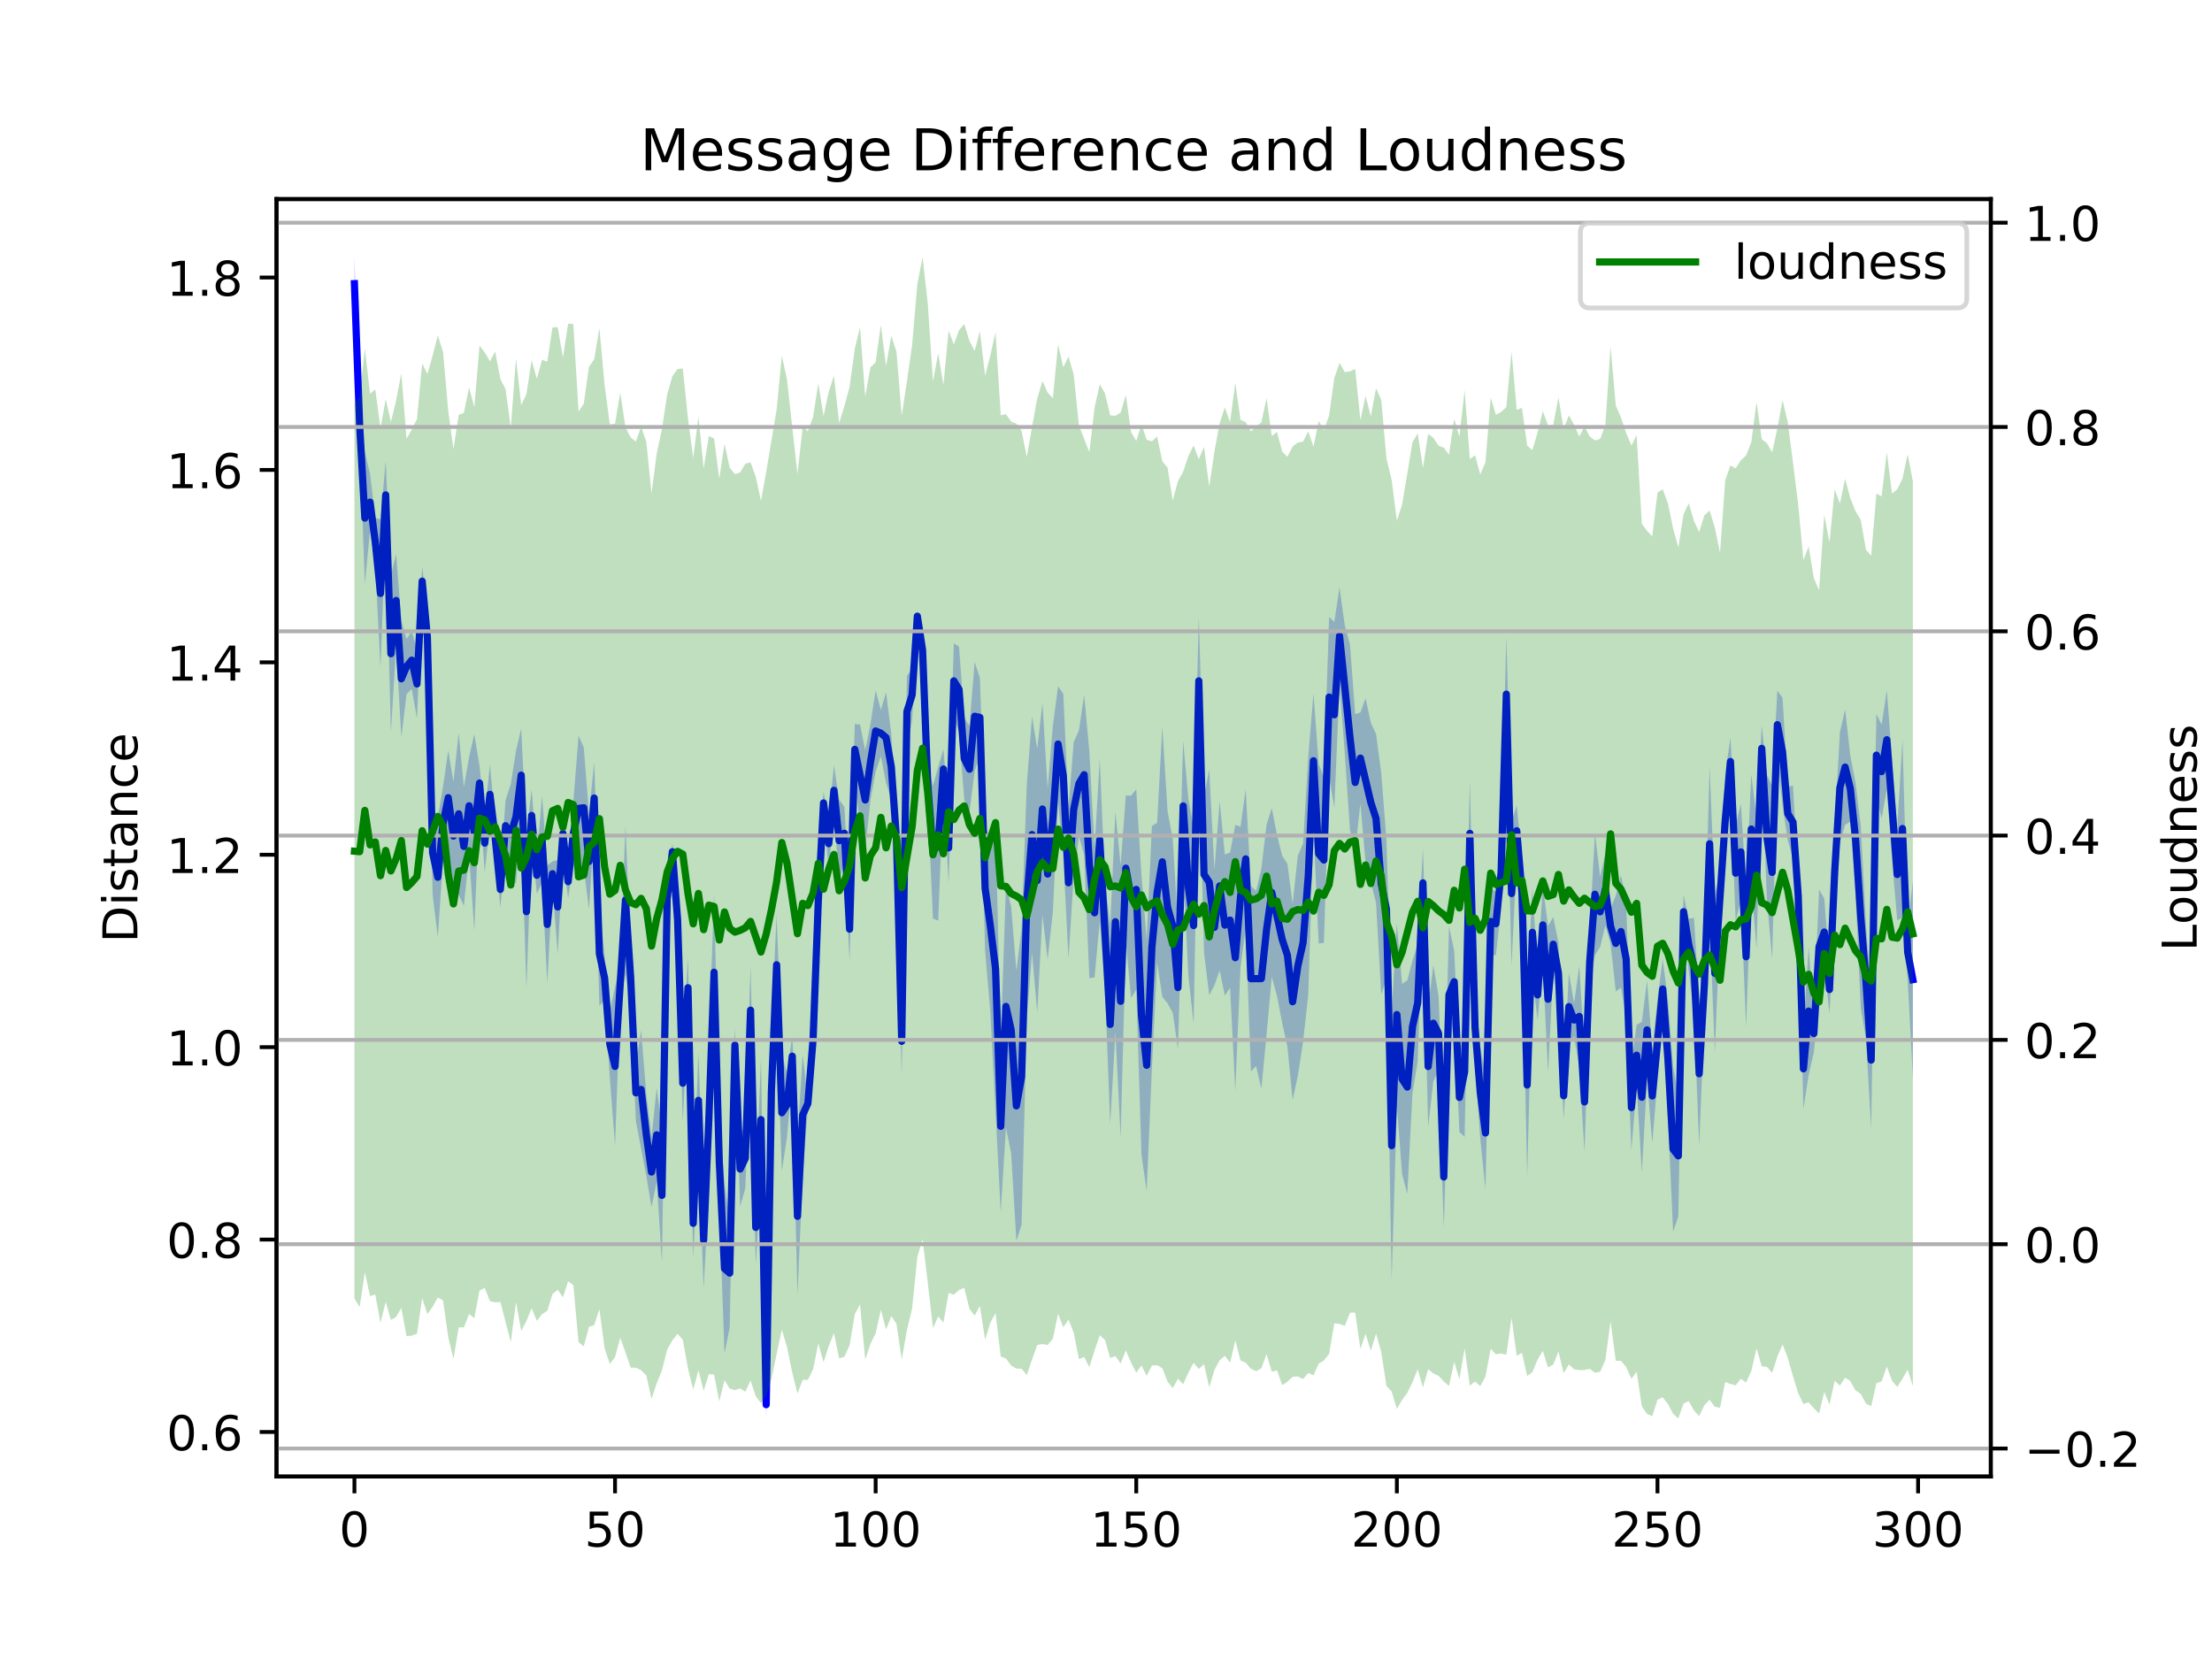 <?xml version="1.0" encoding="utf-8" standalone="no"?>
<!DOCTYPE svg PUBLIC "-//W3C//DTD SVG 1.1//EN"
  "http://www.w3.org/Graphics/SVG/1.1/DTD/svg11.dtd">
<!-- Created with matplotlib (https://matplotlib.org/) -->
<svg height="345.6pt" version="1.1" viewBox="0 0 460.8 345.6" width="460.8pt" xmlns="http://www.w3.org/2000/svg" xmlns:xlink="http://www.w3.org/1999/xlink">
 <defs>
  <style type="text/css">
*{stroke-linecap:butt;stroke-linejoin:round;}
  </style>
 </defs>
 <g id="figure_1">
  <g id="patch_1">
   <path d="M 0 345.6 
L 460.8 345.6 
L 460.8 0 
L 0 0 
z
" style="fill:#ffffff;"/>
  </g>
  <g id="axes_1">
   <g id="patch_2">
    <path d="M 57.6 307.584 
L 414.72 307.584 
L 414.72 41.472 
L 57.6 41.472 
z
" style="fill:#ffffff;"/>
   </g>
   <g id="PolyCollection_1">
    <path clip-path="url(#p97422c6359)" d="M 73.833 53.568 
L 73.833 64.612 
L 74.919 91.11 
L 76.004 121.686 
L 77.09 110.519 
L 78.176 117.89 
L 79.262 139.109 
L 80.348 110.136 
L 81.433 152.551 
L 82.519 134.766 
L 83.605 153.557 
L 84.691 144.608 
L 85.777 143.533 
L 86.862 149.639 
L 87.948 124.042 
L 89.034 139.061 
L 90.12 186.391 
L 91.206 195.202 
L 92.291 179.233 
L 93.377 176.029 
L 94.463 185.424 
L 95.549 186.357 
L 96.635 188.72 
L 97.72 178.019 
L 98.806 193.889 
L 99.892 166.682 
L 100.978 181.636 
L 102.064 171.694 
L 103.149 177.894 
L 104.235 189.055 
L 105.321 177.348 
L 106.407 184.287 
L 107.493 183.911 
L 108.578 171.172 
L 109.664 205.947 
L 110.75 175.372 
L 111.836 186.186 
L 112.922 183.876 
L 114.007 204.869 
L 115.093 184.577 
L 116.179 198.73 
L 117.265 178.869 
L 118.351 187.089 
L 119.436 180.195 
L 120.522 183.549 
L 121.608 180.855 
L 122.694 189.39 
L 123.78 173.728 
L 124.865 209.483 
L 125.951 208.371 
L 127.037 224.427 
L 128.123 238.674 
L 129.209 208.543 
L 130.294 202.958 
L 131.38 209.583 
L 132.466 233.553 
L 133.552 239.274 
L 134.638 244.947 
L 135.723 251.491 
L 136.809 246.147 
L 137.895 263.053 
L 138.981 189.954 
L 140.067 179.216 
L 141.152 196.781 
L 142.238 233.624 
L 143.324 212.136 
L 144.41 262.024 
L 145.496 239.153 
L 146.581 268.452 
L 147.667 248.17 
L 148.753 218.898 
L 149.839 251.42 
L 150.925 281.933 
L 152.01 276.528 
L 153.096 221.239 
L 154.182 251.398 
L 155.268 247.535 
L 156.354 219.56 
L 157.439 263.377 
L 158.525 246.009 
L 159.611 295.488 
L 160.697 240.312 
L 161.783 211.452 
L 162.868 243.954 
L 163.954 236.868 
L 165.04 224.203 
L 166.126 269.809 
L 167.212 244.778 
L 168.297 231.008 
L 169.383 222.324 
L 170.469 198.228 
L 171.555 169.614 
L 172.641 181.034 
L 173.726 169.857 
L 174.812 183.659 
L 175.898 179.104 
L 176.984 200.127 
L 178.07 161.398 
L 179.155 172.032 
L 180.241 177.011 
L 181.327 166.765 
L 182.413 160.755 
L 183.499 157.556 
L 184.584 163.087 
L 185.67 166.519 
L 186.756 180.318 
L 187.842 224.125 
L 188.928 155.733 
L 190.013 150.067 
L 191.099 129.096 
L 192.185 139.206 
L 193.271 167.651 
L 194.357 191.342 
L 195.442 191.782 
L 196.528 164.381 
L 197.614 183.917 
L 198.7 149.643 
L 199.786 152.582 
L 200.871 166.549 
L 201.957 169.248 
L 203.043 160.538 
L 204.129 157.682 
L 205.215 198.071 
L 206.3 210.746 
L 207.386 231.523 
L 208.472 252.559 
L 209.558 234.92 
L 210.644 240.253 
L 211.729 258.52 
L 212.815 255.108 
L 213.901 212.452 
L 214.987 198.468 
L 216.073 210.899 
L 217.158 190.601 
L 218.244 199.867 
L 219.33 189.949 
L 220.416 167.029 
L 221.502 178.661 
L 222.587 199.692 
L 223.673 182.608 
L 224.759 174.29 
L 225.845 178.029 
L 226.931 203.792 
L 228.016 203.622 
L 229.102 191.884 
L 230.188 206.055 
L 231.274 234.114 
L 232.36 214.993 
L 233.445 236.971 
L 234.531 196.015 
L 235.617 207.922 
L 236.703 206.157 
L 237.789 240.553 
L 238.875 248.095 
L 239.96 222.665 
L 241.046 200.458 
L 242.132 207.665 
L 243.218 209.003 
L 244.304 210.971 
L 245.389 218.544 
L 246.475 181.436 
L 247.561 203.28 
L 248.647 213.23 
L 249.733 155.289 
L 250.818 198.465 
L 251.904 207.303 
L 252.99 205.243 
L 254.076 202.176 
L 255.162 207.42 
L 256.247 205.762 
L 257.333 227.168 
L 258.419 201.499 
L 259.505 193.405 
L 260.591 223.189 
L 261.676 222.088 
L 262.762 226.789 
L 263.848 215.468 
L 264.934 203.488 
L 266.02 207.478 
L 267.105 213.124 
L 268.191 218.075 
L 269.277 229.105 
L 270.363 224.153 
L 271.449 217.062 
L 272.534 207.309 
L 273.62 172.539 
L 274.706 196.562 
L 275.792 196.403 
L 276.878 161.887 
L 277.963 168.251 
L 279.049 142.636 
L 280.135 156.799 
L 281.221 172.89 
L 282.307 177.244 
L 283.392 167.435 
L 284.478 179.693 
L 285.564 183.754 
L 286.65 188.061 
L 287.736 207.156 
L 288.821 203.933 
L 289.907 266.631 
L 290.993 230.397 
L 292.079 244.577 
L 293.165 248.701 
L 294.25 227.643 
L 295.336 221.111 
L 296.422 191.066 
L 297.508 234.725 
L 298.594 225.251 
L 299.679 222.974 
L 300.765 255.743 
L 301.851 221.443 
L 302.937 210.907 
L 304.023 235.831 
L 305.108 236.84 
L 306.194 184.38 
L 307.28 221.815 
L 308.366 237.217 
L 309.452 247.735 
L 310.537 198.95 
L 311.623 198.985 
L 312.709 189.201 
L 313.795 156.525 
L 314.881 201.153 
L 315.966 178.35 
L 317.052 192.986 
L 318.138 245.145 
L 319.224 203.428 
L 320.31 212.487 
L 321.395 200.815 
L 322.481 223.389 
L 323.567 202.348 
L 324.653 209.163 
L 325.739 233.077 
L 326.824 216.748 
L 327.91 216.009 
L 328.996 222.263 
L 330.082 240.013 
L 331.168 207.014 
L 332.253 198.99 
L 333.339 197.248 
L 334.425 192.799 
L 335.511 196.626 
L 336.597 206.529 
L 337.682 205.76 
L 338.768 211.855 
L 339.854 239.677 
L 340.94 226.15 
L 342.026 244.264 
L 343.111 224.862 
L 344.197 238.104 
L 345.283 225.076 
L 346.369 212.27 
L 347.455 232.77 
L 348.54 256.57 
L 349.626 253.436 
L 350.712 193.397 
L 351.798 202.217 
L 352.884 211.503 
L 353.969 238.722 
L 355.055 211.912 
L 356.141 191.752 
L 357.227 219.18 
L 358.313 193.136 
L 359.398 180.669 
L 360.484 163.593 
L 361.57 191.88 
L 362.656 187.51 
L 363.742 213.877 
L 364.827 184.147 
L 365.913 197.642 
L 366.999 160.643 
L 368.085 187.494 
L 369.171 199.789 
L 370.256 158.04 
L 371.342 167.937 
L 372.428 175.071 
L 373.514 178.886 
L 374.6 189.612 
L 375.685 231.05 
L 376.771 223.932 
L 377.857 219.223 
L 378.943 209.116 
L 380.029 201.128 
L 381.114 211.154 
L 382.2 191.157 
L 383.286 175.588 
L 384.372 171.825 
L 385.458 171.16 
L 386.543 186.405 
L 387.629 210.049 
L 388.715 216.377 
L 389.801 235.092 
L 390.887 165.853 
L 391.972 170.531 
L 393.058 164.423 
L 394.144 179.201 
L 395.23 191.721 
L 396.316 191.167 
L 397.401 204.082 
L 398.487 224.603 
L 398.487 183.554 
L 398.487 183.554 
L 397.401 192.591 
L 396.316 154.038 
L 395.23 172.627 
L 394.144 158.18 
L 393.058 143.776 
L 391.972 150.951 
L 390.887 148.766 
L 389.801 206.573 
L 388.715 192.542 
L 387.629 172.008 
L 386.543 163.05 
L 385.458 157.443 
L 384.372 147.771 
L 383.286 152.544 
L 382.2 171.968 
L 381.114 201.106 
L 380.029 187.187 
L 378.943 185.3 
L 377.857 211.403 
L 376.771 197.319 
L 375.685 214.254 
L 374.6 183.581 
L 373.514 163.624 
L 372.428 163.94 
L 371.342 145.372 
L 370.256 143.888 
L 369.171 163.676 
L 368.085 161.421 
L 366.999 151.149 
L 365.913 170.471 
L 364.827 161.265 
L 363.742 184.747 
L 362.656 167.421 
L 361.57 171.933 
L 360.484 153.679 
L 359.398 161.114 
L 358.313 181.906 
L 357.227 186.34 
L 356.141 159.788 
L 355.055 198.32 
L 353.969 208.645 
L 352.884 191.195 
L 351.798 191.388 
L 350.712 186.445 
L 349.626 228.148 
L 348.54 222.207 
L 347.455 208.274 
L 346.369 199.779 
L 345.283 208.191 
L 344.197 218.517 
L 343.111 204.235 
L 342.026 212.889 
L 340.94 213.477 
L 339.854 221.786 
L 338.768 187.757 
L 337.682 182.352 
L 336.597 186.521 
L 335.511 189.267 
L 334.425 177.797 
L 333.339 182.638 
L 332.253 173.584 
L 331.168 193.615 
L 330.082 219.085 
L 328.996 201.212 
L 327.91 208.97 
L 326.824 202.645 
L 325.739 223.465 
L 324.653 196.32 
L 323.567 191.05 
L 322.481 192.924 
L 321.395 184.544 
L 320.31 202.029 
L 319.224 185.01 
L 318.138 206.914 
L 317.052 178.996 
L 315.966 167.775 
L 314.881 171.13 
L 313.795 132.68 
L 312.709 174.287 
L 311.623 185.881 
L 310.537 184.961 
L 309.452 224.305 
L 308.366 217.896 
L 307.28 206.353 
L 306.194 162.832 
L 305.108 209.717 
L 304.023 221.409 
L 302.937 198.107 
L 301.851 192.955 
L 300.765 234.627 
L 299.679 207.516 
L 298.594 201.051 
L 297.508 209.626 
L 296.422 176.762 
L 295.336 196.665 
L 294.25 200.075 
L 293.165 204.209 
L 292.079 204.97 
L 290.993 192.321 
L 289.907 210.69 
L 288.821 174.864 
L 287.736 161.011 
L 286.65 152.902 
L 285.564 150.549 
L 284.478 145.46 
L 283.392 148.421 
L 282.307 148.755 
L 281.221 134.228 
L 280.135 130.262 
L 279.049 122.34 
L 277.963 129.545 
L 276.878 128.539 
L 275.792 161.915 
L 274.706 159.12 
L 273.62 144.421 
L 272.534 157.675 
L 271.449 175.726 
L 270.363 178.277 
L 269.277 188.256 
L 268.191 179.931 
L 267.105 178.288 
L 266.02 173.942 
L 264.934 168.338 
L 263.848 171.762 
L 262.762 180.936 
L 261.676 185.577 
L 260.591 184.566 
L 259.505 164.438 
L 258.419 172.207 
L 257.333 171.855 
L 256.247 177.584 
L 255.162 178.03 
L 254.076 166.932 
L 252.99 181.133 
L 251.904 160.277 
L 250.818 165.868 
L 249.733 128.383 
L 248.647 172.395 
L 247.561 166.43 
L 246.475 154.343 
L 245.389 192.919 
L 244.304 174.722 
L 243.218 168.932 
L 242.132 151.397 
L 241.046 171.399 
L 239.96 172.067 
L 238.875 195.749 
L 237.789 182.373 
L 236.703 164.412 
L 235.617 165.771 
L 234.531 165.71 
L 233.445 180.211 
L 232.36 169.034 
L 231.274 192.711 
L 230.188 183.974 
L 229.102 158.114 
L 228.016 176.677 
L 226.931 156.464 
L 225.845 144.743 
L 224.759 152.196 
L 223.673 154.585 
L 222.587 168.099 
L 221.502 144.551 
L 220.416 142.961 
L 219.33 151.17 
L 218.244 164.299 
L 217.158 146.458 
L 216.073 155.969 
L 214.987 149.248 
L 213.901 163.324 
L 212.815 193.494 
L 211.729 202.239 
L 210.644 188.887 
L 209.558 184.389 
L 208.472 216.698 
L 207.386 172.028 
L 206.3 174.944 
L 205.215 172.033 
L 204.129 141.221 
L 203.043 137.892 
L 201.957 151.225 
L 200.871 149.528 
L 199.786 134.7 
L 198.7 134.025 
L 197.614 169.344 
L 196.528 156.021 
L 195.442 159.762 
L 194.357 163.647 
L 193.271 159.31 
L 192.185 131.59 
L 191.099 127.627 
L 190.013 139.475 
L 188.928 140.759 
L 187.842 209.714 
L 186.756 169.364 
L 185.67 152.898 
L 184.584 144.216 
L 183.499 147.922 
L 182.413 143.801 
L 181.327 150.876 
L 180.241 156.293 
L 179.155 150.939 
L 178.07 150.823 
L 176.984 187.001 
L 175.898 168.055 
L 174.812 166.595 
L 173.726 159.417 
L 172.641 170.477 
L 171.555 164.921 
L 170.469 177.103 
L 169.383 210.6 
L 168.297 228.708 
L 167.212 219.7 
L 166.126 236.96 
L 165.04 215.849 
L 163.954 223.473 
L 162.868 219.651 
L 161.783 190.516 
L 160.697 214.43 
L 159.611 289.758 
L 158.525 220.455 
L 157.439 248.027 
L 156.354 201.303 
L 155.268 235.035 
L 154.182 235.667 
L 153.096 214.136 
L 152.01 253.899 
L 150.925 246.597 
L 149.839 232.702 
L 148.753 186.167 
L 147.667 218.08 
L 146.581 248.274 
L 145.496 219.294 
L 144.41 247.648 
L 143.324 199.38 
L 142.238 217.678 
L 141.152 186.331 
L 140.067 175.625 
L 138.981 184.542 
L 137.895 234.983 
L 136.809 226.665 
L 135.723 236.827 
L 134.638 227.857 
L 133.552 214.618 
L 132.466 221.769 
L 131.38 197.784 
L 130.294 172.027 
L 129.209 200.224 
L 128.123 205.653 
L 127.037 210.607 
L 125.951 199.13 
L 124.865 187.869 
L 123.78 158.769 
L 122.694 169.542 
L 121.608 155.69 
L 120.522 153.269 
L 119.436 167.068 
L 118.351 180.225 
L 117.265 168.36 
L 116.179 179.143 
L 115.093 179.442 
L 114.007 180.284 
L 112.922 165.755 
L 111.836 178.477 
L 110.75 164.392 
L 109.664 173.888 
L 108.578 151.789 
L 107.493 156.379 
L 106.407 163.309 
L 105.321 166.67 
L 104.235 181.518 
L 103.149 171.12 
L 102.064 159.255 
L 100.978 169.626 
L 99.892 159.56 
L 98.806 152.931 
L 97.72 157.689 
L 96.635 163.942 
L 95.549 152.704 
L 94.463 162.904 
L 93.377 156.319 
L 92.291 163.874 
L 91.206 170.292 
L 90.12 168.898 
L 89.034 126.551 
L 87.948 118.096 
L 86.862 135.324 
L 85.777 131.505 
L 84.691 133.095 
L 83.605 129.261 
L 82.519 115.408 
L 81.433 119.813 
L 80.348 96.057 
L 79.262 108.134 
L 78.176 107.91 
L 77.09 98.684 
L 76.004 94.169 
L 74.919 86.058 
L 73.833 53.568 
z
" style="fill:#0000ff;fill-opacity:0.25;"/>
   </g>
   <g id="matplotlib.axis_1">
    <g id="xtick_1">
     <g id="line2d_1">
      <defs>
       <path d="M 0 0 
L 0 3.5 
" id="m2eb40a9ef7" style="stroke:#000000;stroke-width:0.8;"/>
      </defs>
      <g>
       <use style="stroke:#000000;stroke-width:0.8;" x="73.833" xlink:href="#m2eb40a9ef7" y="307.584"/>
      </g>
     </g>
     <g id="text_1">
      <!-- 0 -->
      <defs>
       <path d="M 31.781 66.406 
Q 24.172 66.406 20.328 58.906 
Q 16.5 51.422 16.5 36.375 
Q 16.5 21.391 20.328 13.891 
Q 24.172 6.391 31.781 6.391 
Q 39.453 6.391 43.281 13.891 
Q 47.125 21.391 47.125 36.375 
Q 47.125 51.422 43.281 58.906 
Q 39.453 66.406 31.781 66.406 
z
M 31.781 74.219 
Q 44.047 74.219 50.516 64.516 
Q 56.984 54.828 56.984 36.375 
Q 56.984 17.969 50.516 8.266 
Q 44.047 -1.422 31.781 -1.422 
Q 19.531 -1.422 13.062 8.266 
Q 6.594 17.969 6.594 36.375 
Q 6.594 54.828 13.062 64.516 
Q 19.531 74.219 31.781 74.219 
z
" id="DejaVuSans-48"/>
      </defs>
      <g transform="translate(70.651 322.182)scale(0.1 -0.1)">
       <use xlink:href="#DejaVuSans-48"/>
      </g>
     </g>
    </g>
    <g id="xtick_2">
     <g id="line2d_2">
      <g>
       <use style="stroke:#000000;stroke-width:0.8;" x="128.123" xlink:href="#m2eb40a9ef7" y="307.584"/>
      </g>
     </g>
     <g id="text_2">
      <!-- 50 -->
      <defs>
       <path d="M 10.797 72.906 
L 49.516 72.906 
L 49.516 64.594 
L 19.828 64.594 
L 19.828 46.734 
Q 21.969 47.469 24.109 47.828 
Q 26.266 48.188 28.422 48.188 
Q 40.625 48.188 47.75 41.5 
Q 54.891 34.812 54.891 23.391 
Q 54.891 11.625 47.562 5.094 
Q 40.234 -1.422 26.906 -1.422 
Q 22.312 -1.422 17.547 -0.641 
Q 12.797 0.141 7.719 1.703 
L 7.719 11.625 
Q 12.109 9.234 16.797 8.062 
Q 21.484 6.891 26.703 6.891 
Q 35.156 6.891 40.078 11.328 
Q 45.016 15.766 45.016 23.391 
Q 45.016 31 40.078 35.438 
Q 35.156 39.891 26.703 39.891 
Q 22.75 39.891 18.812 39.016 
Q 14.891 38.141 10.797 36.281 
z
" id="DejaVuSans-53"/>
      </defs>
      <g transform="translate(121.76 322.182)scale(0.1 -0.1)">
       <use xlink:href="#DejaVuSans-53"/>
       <use x="63.623" xlink:href="#DejaVuSans-48"/>
      </g>
     </g>
    </g>
    <g id="xtick_3">
     <g id="line2d_3">
      <g>
       <use style="stroke:#000000;stroke-width:0.8;" x="182.413" xlink:href="#m2eb40a9ef7" y="307.584"/>
      </g>
     </g>
     <g id="text_3">
      <!-- 100 -->
      <defs>
       <path d="M 12.406 8.297 
L 28.516 8.297 
L 28.516 63.922 
L 10.984 60.406 
L 10.984 69.391 
L 28.422 72.906 
L 38.281 72.906 
L 38.281 8.297 
L 54.391 8.297 
L 54.391 0 
L 12.406 0 
z
" id="DejaVuSans-49"/>
      </defs>
      <g transform="translate(172.869 322.182)scale(0.1 -0.1)">
       <use xlink:href="#DejaVuSans-49"/>
       <use x="63.623" xlink:href="#DejaVuSans-48"/>
       <use x="127.246" xlink:href="#DejaVuSans-48"/>
      </g>
     </g>
    </g>
    <g id="xtick_4">
     <g id="line2d_4">
      <g>
       <use style="stroke:#000000;stroke-width:0.8;" x="236.703" xlink:href="#m2eb40a9ef7" y="307.584"/>
      </g>
     </g>
     <g id="text_4">
      <!-- 150 -->
      <g transform="translate(227.159 322.182)scale(0.1 -0.1)">
       <use xlink:href="#DejaVuSans-49"/>
       <use x="63.623" xlink:href="#DejaVuSans-53"/>
       <use x="127.246" xlink:href="#DejaVuSans-48"/>
      </g>
     </g>
    </g>
    <g id="xtick_5">
     <g id="line2d_5">
      <g>
       <use style="stroke:#000000;stroke-width:0.8;" x="290.993" xlink:href="#m2eb40a9ef7" y="307.584"/>
      </g>
     </g>
     <g id="text_5">
      <!-- 200 -->
      <defs>
       <path d="M 19.188 8.297 
L 53.609 8.297 
L 53.609 0 
L 7.328 0 
L 7.328 8.297 
Q 12.938 14.109 22.625 23.891 
Q 32.328 33.688 34.812 36.531 
Q 39.547 41.844 41.422 45.531 
Q 43.312 49.219 43.312 52.781 
Q 43.312 58.594 39.234 62.25 
Q 35.156 65.922 28.609 65.922 
Q 23.969 65.922 18.812 64.312 
Q 13.672 62.703 7.812 59.422 
L 7.812 69.391 
Q 13.766 71.781 18.938 73 
Q 24.125 74.219 28.422 74.219 
Q 39.75 74.219 46.484 68.547 
Q 53.219 62.891 53.219 53.422 
Q 53.219 48.922 51.531 44.891 
Q 49.859 40.875 45.406 35.406 
Q 44.188 33.984 37.641 27.219 
Q 31.109 20.453 19.188 8.297 
z
" id="DejaVuSans-50"/>
      </defs>
      <g transform="translate(281.449 322.182)scale(0.1 -0.1)">
       <use xlink:href="#DejaVuSans-50"/>
       <use x="63.623" xlink:href="#DejaVuSans-48"/>
       <use x="127.246" xlink:href="#DejaVuSans-48"/>
      </g>
     </g>
    </g>
    <g id="xtick_6">
     <g id="line2d_6">
      <g>
       <use style="stroke:#000000;stroke-width:0.8;" x="345.283" xlink:href="#m2eb40a9ef7" y="307.584"/>
      </g>
     </g>
     <g id="text_6">
      <!-- 250 -->
      <g transform="translate(335.739 322.182)scale(0.1 -0.1)">
       <use xlink:href="#DejaVuSans-50"/>
       <use x="63.623" xlink:href="#DejaVuSans-53"/>
       <use x="127.246" xlink:href="#DejaVuSans-48"/>
      </g>
     </g>
    </g>
    <g id="xtick_7">
     <g id="line2d_7">
      <g>
       <use style="stroke:#000000;stroke-width:0.8;" x="399.573" xlink:href="#m2eb40a9ef7" y="307.584"/>
      </g>
     </g>
     <g id="text_7">
      <!-- 300 -->
      <defs>
       <path d="M 40.578 39.312 
Q 47.656 37.797 51.625 33 
Q 55.609 28.219 55.609 21.188 
Q 55.609 10.406 48.188 4.484 
Q 40.766 -1.422 27.094 -1.422 
Q 22.516 -1.422 17.656 -0.516 
Q 12.797 0.391 7.625 2.203 
L 7.625 11.719 
Q 11.719 9.328 16.594 8.109 
Q 21.484 6.891 26.812 6.891 
Q 36.078 6.891 40.938 10.547 
Q 45.797 14.203 45.797 21.188 
Q 45.797 27.641 41.281 31.266 
Q 36.766 34.906 28.719 34.906 
L 20.219 34.906 
L 20.219 43.016 
L 29.109 43.016 
Q 36.375 43.016 40.234 45.922 
Q 44.094 48.828 44.094 54.297 
Q 44.094 59.906 40.109 62.906 
Q 36.141 65.922 28.719 65.922 
Q 24.656 65.922 20.016 65.031 
Q 15.375 64.156 9.812 62.312 
L 9.812 71.094 
Q 15.438 72.656 20.344 73.438 
Q 25.25 74.219 29.594 74.219 
Q 40.828 74.219 47.359 69.109 
Q 53.906 64.016 53.906 55.328 
Q 53.906 49.266 50.438 45.094 
Q 46.969 40.922 40.578 39.312 
z
" id="DejaVuSans-51"/>
      </defs>
      <g transform="translate(390.029 322.182)scale(0.1 -0.1)">
       <use xlink:href="#DejaVuSans-51"/>
       <use x="63.623" xlink:href="#DejaVuSans-48"/>
       <use x="127.246" xlink:href="#DejaVuSans-48"/>
      </g>
     </g>
    </g>
   </g>
   <g id="matplotlib.axis_2">
    <g id="ytick_1">
     <g id="line2d_8">
      <defs>
       <path d="M 0 0 
L -3.5 0 
" id="mf1f26f6a9b" style="stroke:#000000;stroke-width:0.8;"/>
      </defs>
      <g>
       <use style="stroke:#000000;stroke-width:0.8;" x="57.6" xlink:href="#mf1f26f6a9b" y="298.314"/>
      </g>
     </g>
     <g id="text_8">
      <!-- 0.6 -->
      <defs>
       <path d="M 10.688 12.406 
L 21 12.406 
L 21 0 
L 10.688 0 
z
" id="DejaVuSans-46"/>
       <path d="M 33.016 40.375 
Q 26.375 40.375 22.484 35.828 
Q 18.609 31.297 18.609 23.391 
Q 18.609 15.531 22.484 10.953 
Q 26.375 6.391 33.016 6.391 
Q 39.656 6.391 43.531 10.953 
Q 47.406 15.531 47.406 23.391 
Q 47.406 31.297 43.531 35.828 
Q 39.656 40.375 33.016 40.375 
z
M 52.594 71.297 
L 52.594 62.312 
Q 48.875 64.062 45.094 64.984 
Q 41.312 65.922 37.594 65.922 
Q 27.828 65.922 22.672 59.328 
Q 17.531 52.734 16.797 39.406 
Q 19.672 43.656 24.016 45.922 
Q 28.375 48.188 33.594 48.188 
Q 44.578 48.188 50.953 41.516 
Q 57.328 34.859 57.328 23.391 
Q 57.328 12.156 50.688 5.359 
Q 44.047 -1.422 33.016 -1.422 
Q 20.359 -1.422 13.672 8.266 
Q 6.984 17.969 6.984 36.375 
Q 6.984 53.656 15.188 63.938 
Q 23.391 74.219 37.203 74.219 
Q 40.922 74.219 44.703 73.484 
Q 48.484 72.75 52.594 71.297 
z
" id="DejaVuSans-54"/>
      </defs>
      <g transform="translate(34.697 302.113)scale(0.1 -0.1)">
       <use xlink:href="#DejaVuSans-48"/>
       <use x="63.623" xlink:href="#DejaVuSans-46"/>
       <use x="95.41" xlink:href="#DejaVuSans-54"/>
      </g>
     </g>
    </g>
    <g id="ytick_2">
     <g id="line2d_9">
      <g>
       <use style="stroke:#000000;stroke-width:0.8;" x="57.6" xlink:href="#mf1f26f6a9b" y="258.23"/>
      </g>
     </g>
     <g id="text_9">
      <!-- 0.8 -->
      <defs>
       <path d="M 31.781 34.625 
Q 24.75 34.625 20.719 30.859 
Q 16.703 27.094 16.703 20.516 
Q 16.703 13.922 20.719 10.156 
Q 24.75 6.391 31.781 6.391 
Q 38.812 6.391 42.859 10.172 
Q 46.922 13.969 46.922 20.516 
Q 46.922 27.094 42.891 30.859 
Q 38.875 34.625 31.781 34.625 
z
M 21.922 38.812 
Q 15.578 40.375 12.031 44.719 
Q 8.5 49.078 8.5 55.328 
Q 8.5 64.062 14.719 69.141 
Q 20.953 74.219 31.781 74.219 
Q 42.672 74.219 48.875 69.141 
Q 55.078 64.062 55.078 55.328 
Q 55.078 49.078 51.531 44.719 
Q 48 40.375 41.703 38.812 
Q 48.828 37.156 52.797 32.312 
Q 56.781 27.484 56.781 20.516 
Q 56.781 9.906 50.312 4.234 
Q 43.844 -1.422 31.781 -1.422 
Q 19.734 -1.422 13.25 4.234 
Q 6.781 9.906 6.781 20.516 
Q 6.781 27.484 10.781 32.312 
Q 14.797 37.156 21.922 38.812 
z
M 18.312 54.391 
Q 18.312 48.734 21.844 45.562 
Q 25.391 42.391 31.781 42.391 
Q 38.141 42.391 41.719 45.562 
Q 45.312 48.734 45.312 54.391 
Q 45.312 60.062 41.719 63.234 
Q 38.141 66.406 31.781 66.406 
Q 25.391 66.406 21.844 63.234 
Q 18.312 60.062 18.312 54.391 
z
" id="DejaVuSans-56"/>
      </defs>
      <g transform="translate(34.697 262.029)scale(0.1 -0.1)">
       <use xlink:href="#DejaVuSans-48"/>
       <use x="63.623" xlink:href="#DejaVuSans-46"/>
       <use x="95.41" xlink:href="#DejaVuSans-56"/>
      </g>
     </g>
    </g>
    <g id="ytick_3">
     <g id="line2d_10">
      <g>
       <use style="stroke:#000000;stroke-width:0.8;" x="57.6" xlink:href="#mf1f26f6a9b" y="218.146"/>
      </g>
     </g>
     <g id="text_10">
      <!-- 1.0 -->
      <g transform="translate(34.697 221.945)scale(0.1 -0.1)">
       <use xlink:href="#DejaVuSans-49"/>
       <use x="63.623" xlink:href="#DejaVuSans-46"/>
       <use x="95.41" xlink:href="#DejaVuSans-48"/>
      </g>
     </g>
    </g>
    <g id="ytick_4">
     <g id="line2d_11">
      <g>
       <use style="stroke:#000000;stroke-width:0.8;" x="57.6" xlink:href="#mf1f26f6a9b" y="178.062"/>
      </g>
     </g>
     <g id="text_11">
      <!-- 1.2 -->
      <g transform="translate(34.697 181.861)scale(0.1 -0.1)">
       <use xlink:href="#DejaVuSans-49"/>
       <use x="63.623" xlink:href="#DejaVuSans-46"/>
       <use x="95.41" xlink:href="#DejaVuSans-50"/>
      </g>
     </g>
    </g>
    <g id="ytick_5">
     <g id="line2d_12">
      <g>
       <use style="stroke:#000000;stroke-width:0.8;" x="57.6" xlink:href="#mf1f26f6a9b" y="137.978"/>
      </g>
     </g>
     <g id="text_12">
      <!-- 1.4 -->
      <defs>
       <path d="M 37.797 64.312 
L 12.891 25.391 
L 37.797 25.391 
z
M 35.203 72.906 
L 47.609 72.906 
L 47.609 25.391 
L 58.016 25.391 
L 58.016 17.188 
L 47.609 17.188 
L 47.609 0 
L 37.797 0 
L 37.797 17.188 
L 4.891 17.188 
L 4.891 26.703 
z
" id="DejaVuSans-52"/>
      </defs>
      <g transform="translate(34.697 141.778)scale(0.1 -0.1)">
       <use xlink:href="#DejaVuSans-49"/>
       <use x="63.623" xlink:href="#DejaVuSans-46"/>
       <use x="95.41" xlink:href="#DejaVuSans-52"/>
      </g>
     </g>
    </g>
    <g id="ytick_6">
     <g id="line2d_13">
      <g>
       <use style="stroke:#000000;stroke-width:0.8;" x="57.6" xlink:href="#mf1f26f6a9b" y="97.895"/>
      </g>
     </g>
     <g id="text_13">
      <!-- 1.6 -->
      <g transform="translate(34.697 101.694)scale(0.1 -0.1)">
       <use xlink:href="#DejaVuSans-49"/>
       <use x="63.623" xlink:href="#DejaVuSans-46"/>
       <use x="95.41" xlink:href="#DejaVuSans-54"/>
      </g>
     </g>
    </g>
    <g id="ytick_7">
     <g id="line2d_14">
      <g>
       <use style="stroke:#000000;stroke-width:0.8;" x="57.6" xlink:href="#mf1f26f6a9b" y="57.811"/>
      </g>
     </g>
     <g id="text_14">
      <!-- 1.8 -->
      <g transform="translate(34.697 61.61)scale(0.1 -0.1)">
       <use xlink:href="#DejaVuSans-49"/>
       <use x="63.623" xlink:href="#DejaVuSans-46"/>
       <use x="95.41" xlink:href="#DejaVuSans-56"/>
      </g>
     </g>
    </g>
    <g id="text_15">
     <!-- Distance -->
     <defs>
      <path d="M 19.672 64.797 
L 19.672 8.109 
L 31.594 8.109 
Q 46.688 8.109 53.688 14.938 
Q 60.688 21.781 60.688 36.531 
Q 60.688 51.172 53.688 57.984 
Q 46.688 64.797 31.594 64.797 
z
M 9.812 72.906 
L 30.078 72.906 
Q 51.266 72.906 61.172 64.094 
Q 71.094 55.281 71.094 36.531 
Q 71.094 17.672 61.125 8.828 
Q 51.172 0 30.078 0 
L 9.812 0 
z
" id="DejaVuSans-68"/>
      <path d="M 9.422 54.688 
L 18.406 54.688 
L 18.406 0 
L 9.422 0 
z
M 9.422 75.984 
L 18.406 75.984 
L 18.406 64.594 
L 9.422 64.594 
z
" id="DejaVuSans-105"/>
      <path d="M 44.281 53.078 
L 44.281 44.578 
Q 40.484 46.531 36.375 47.5 
Q 32.281 48.484 27.875 48.484 
Q 21.188 48.484 17.844 46.438 
Q 14.5 44.391 14.5 40.281 
Q 14.5 37.156 16.891 35.375 
Q 19.281 33.594 26.516 31.984 
L 29.594 31.297 
Q 39.156 29.25 43.188 25.516 
Q 47.219 21.781 47.219 15.094 
Q 47.219 7.469 41.188 3.016 
Q 35.156 -1.422 24.609 -1.422 
Q 20.219 -1.422 15.453 -0.562 
Q 10.688 0.297 5.422 2 
L 5.422 11.281 
Q 10.406 8.688 15.234 7.391 
Q 20.062 6.109 24.812 6.109 
Q 31.156 6.109 34.562 8.281 
Q 37.984 10.453 37.984 14.406 
Q 37.984 18.062 35.516 20.016 
Q 33.062 21.969 24.703 23.781 
L 21.578 24.516 
Q 13.234 26.266 9.516 29.906 
Q 5.812 33.547 5.812 39.891 
Q 5.812 47.609 11.281 51.797 
Q 16.75 56 26.812 56 
Q 31.781 56 36.172 55.266 
Q 40.578 54.547 44.281 53.078 
z
" id="DejaVuSans-115"/>
      <path d="M 18.312 70.219 
L 18.312 54.688 
L 36.812 54.688 
L 36.812 47.703 
L 18.312 47.703 
L 18.312 18.016 
Q 18.312 11.328 20.141 9.422 
Q 21.969 7.516 27.594 7.516 
L 36.812 7.516 
L 36.812 0 
L 27.594 0 
Q 17.188 0 13.234 3.875 
Q 9.281 7.766 9.281 18.016 
L 9.281 47.703 
L 2.688 47.703 
L 2.688 54.688 
L 9.281 54.688 
L 9.281 70.219 
z
" id="DejaVuSans-116"/>
      <path d="M 34.281 27.484 
Q 23.391 27.484 19.188 25 
Q 14.984 22.516 14.984 16.5 
Q 14.984 11.719 18.141 8.906 
Q 21.297 6.109 26.703 6.109 
Q 34.188 6.109 38.703 11.406 
Q 43.219 16.703 43.219 25.484 
L 43.219 27.484 
z
M 52.203 31.203 
L 52.203 0 
L 43.219 0 
L 43.219 8.297 
Q 40.141 3.328 35.547 0.953 
Q 30.953 -1.422 24.312 -1.422 
Q 15.922 -1.422 10.953 3.297 
Q 6 8.016 6 15.922 
Q 6 25.141 12.172 29.828 
Q 18.359 34.516 30.609 34.516 
L 43.219 34.516 
L 43.219 35.406 
Q 43.219 41.609 39.141 45 
Q 35.062 48.391 27.688 48.391 
Q 23 48.391 18.547 47.266 
Q 14.109 46.141 10.016 43.891 
L 10.016 52.203 
Q 14.938 54.109 19.578 55.047 
Q 24.219 56 28.609 56 
Q 40.484 56 46.344 49.844 
Q 52.203 43.703 52.203 31.203 
z
" id="DejaVuSans-97"/>
      <path d="M 54.891 33.016 
L 54.891 0 
L 45.906 0 
L 45.906 32.719 
Q 45.906 40.484 42.875 44.328 
Q 39.844 48.188 33.797 48.188 
Q 26.516 48.188 22.312 43.547 
Q 18.109 38.922 18.109 30.906 
L 18.109 0 
L 9.078 0 
L 9.078 54.688 
L 18.109 54.688 
L 18.109 46.188 
Q 21.344 51.125 25.703 53.562 
Q 30.078 56 35.797 56 
Q 45.219 56 50.047 50.172 
Q 54.891 44.344 54.891 33.016 
z
" id="DejaVuSans-110"/>
      <path d="M 48.781 52.594 
L 48.781 44.188 
Q 44.969 46.297 41.141 47.344 
Q 37.312 48.391 33.406 48.391 
Q 24.656 48.391 19.812 42.844 
Q 14.984 37.312 14.984 27.297 
Q 14.984 17.281 19.812 11.734 
Q 24.656 6.203 33.406 6.203 
Q 37.312 6.203 41.141 7.25 
Q 44.969 8.297 48.781 10.406 
L 48.781 2.094 
Q 45.016 0.344 40.984 -0.531 
Q 36.969 -1.422 32.422 -1.422 
Q 20.062 -1.422 12.781 6.344 
Q 5.516 14.109 5.516 27.297 
Q 5.516 40.672 12.859 48.328 
Q 20.219 56 33.016 56 
Q 37.156 56 41.109 55.141 
Q 45.062 54.297 48.781 52.594 
z
" id="DejaVuSans-99"/>
      <path d="M 56.203 29.594 
L 56.203 25.203 
L 14.891 25.203 
Q 15.484 15.922 20.484 11.062 
Q 25.484 6.203 34.422 6.203 
Q 39.594 6.203 44.453 7.469 
Q 49.312 8.734 54.109 11.281 
L 54.109 2.781 
Q 49.266 0.734 44.188 -0.344 
Q 39.109 -1.422 33.891 -1.422 
Q 20.797 -1.422 13.156 6.188 
Q 5.516 13.812 5.516 26.812 
Q 5.516 40.234 12.766 48.109 
Q 20.016 56 32.328 56 
Q 43.359 56 49.781 48.891 
Q 56.203 41.797 56.203 29.594 
z
M 47.219 32.234 
Q 47.125 39.594 43.094 43.984 
Q 39.062 48.391 32.422 48.391 
Q 24.906 48.391 20.391 44.141 
Q 15.875 39.891 15.188 32.172 
z
" id="DejaVuSans-101"/>
     </defs>
     <g transform="translate(28.617 196.391)rotate(-90)scale(0.1 -0.1)">
      <use xlink:href="#DejaVuSans-68"/>
      <use x="77.002" xlink:href="#DejaVuSans-105"/>
      <use x="104.785" xlink:href="#DejaVuSans-115"/>
      <use x="156.885" xlink:href="#DejaVuSans-116"/>
      <use x="196.094" xlink:href="#DejaVuSans-97"/>
      <use x="257.373" xlink:href="#DejaVuSans-110"/>
      <use x="320.752" xlink:href="#DejaVuSans-99"/>
      <use x="375.732" xlink:href="#DejaVuSans-101"/>
     </g>
    </g>
   </g>
   <g id="line2d_15">
    <path clip-path="url(#p97422c6359)" d="M 73.833 59.09 
L 74.919 88.584 
L 76.004 107.927 
L 77.09 104.602 
L 78.176 112.9 
L 79.262 123.622 
L 80.348 103.097 
L 81.433 136.182 
L 82.519 125.087 
L 83.605 141.409 
L 84.691 138.851 
L 85.777 137.519 
L 86.862 142.482 
L 87.948 121.069 
L 89.034 132.806 
L 90.12 177.644 
L 91.206 182.747 
L 92.291 171.553 
L 93.377 166.174 
L 94.463 174.164 
L 95.549 169.53 
L 96.635 176.331 
L 97.72 167.854 
L 98.806 173.41 
L 99.892 163.121 
L 100.978 175.631 
L 102.064 165.475 
L 103.149 174.507 
L 104.235 185.287 
L 105.321 172.009 
L 106.407 173.798 
L 107.493 170.145 
L 108.578 161.481 
L 109.664 189.918 
L 110.75 169.882 
L 111.836 182.331 
L 112.922 174.815 
L 114.007 192.576 
L 115.093 182.01 
L 116.179 188.936 
L 117.265 173.614 
L 118.351 183.657 
L 119.436 173.632 
L 120.522 168.409 
L 121.608 168.272 
L 122.694 179.466 
L 123.78 166.249 
L 124.865 198.676 
L 125.951 203.751 
L 127.037 217.517 
L 128.123 222.164 
L 130.294 187.492 
L 131.38 203.683 
L 132.466 227.661 
L 133.552 226.946 
L 134.638 236.402 
L 135.723 244.159 
L 136.809 236.406 
L 137.895 249.018 
L 138.981 187.248 
L 140.067 177.42 
L 141.152 191.556 
L 142.238 225.651 
L 143.324 205.758 
L 144.41 254.836 
L 145.496 229.223 
L 146.581 258.363 
L 147.667 233.125 
L 148.753 202.533 
L 149.839 242.061 
L 150.925 264.265 
L 152.01 265.213 
L 153.096 217.688 
L 154.182 243.533 
L 155.268 241.285 
L 156.354 210.432 
L 157.439 255.702 
L 158.525 233.232 
L 159.611 292.623 
L 160.697 227.371 
L 161.783 200.984 
L 162.868 231.803 
L 163.954 230.171 
L 165.04 220.026 
L 166.126 253.384 
L 167.212 232.239 
L 168.297 229.858 
L 169.383 216.462 
L 170.469 187.666 
L 171.555 167.268 
L 172.641 175.756 
L 173.726 164.637 
L 174.812 175.127 
L 175.898 173.579 
L 176.984 193.564 
L 178.07 156.11 
L 180.241 166.652 
L 181.327 158.821 
L 182.413 152.278 
L 183.499 152.739 
L 184.584 153.652 
L 185.67 159.708 
L 186.756 174.841 
L 187.842 216.919 
L 188.928 148.246 
L 190.013 144.771 
L 191.099 128.361 
L 192.185 135.398 
L 193.271 163.481 
L 194.357 177.494 
L 195.442 175.772 
L 196.528 160.201 
L 197.614 176.631 
L 198.7 141.834 
L 199.786 143.641 
L 200.871 158.038 
L 201.957 160.236 
L 203.043 149.215 
L 204.129 149.451 
L 205.215 185.052 
L 206.3 192.845 
L 207.386 201.775 
L 208.472 234.628 
L 209.558 209.654 
L 210.644 214.57 
L 211.729 230.379 
L 212.815 224.301 
L 213.901 187.888 
L 214.987 173.858 
L 216.073 183.434 
L 217.158 168.529 
L 218.244 182.083 
L 219.33 170.559 
L 220.416 154.995 
L 221.502 161.606 
L 222.587 183.896 
L 223.673 168.597 
L 224.759 163.243 
L 225.845 161.386 
L 226.931 180.128 
L 228.016 190.15 
L 229.102 174.999 
L 231.274 213.413 
L 232.36 192.014 
L 233.445 208.591 
L 234.531 180.862 
L 235.617 186.847 
L 236.703 185.285 
L 237.789 211.463 
L 238.875 221.922 
L 239.96 197.366 
L 241.046 185.929 
L 242.132 179.531 
L 243.218 188.968 
L 244.304 192.847 
L 245.389 205.731 
L 246.475 167.889 
L 247.561 184.855 
L 248.647 192.813 
L 249.733 141.836 
L 250.818 182.167 
L 251.904 183.79 
L 252.99 193.188 
L 254.076 184.554 
L 255.162 192.725 
L 256.247 191.673 
L 257.333 199.512 
L 258.419 186.853 
L 259.505 178.922 
L 260.591 203.878 
L 262.762 203.862 
L 263.848 193.615 
L 264.934 185.913 
L 267.105 195.706 
L 268.191 199.003 
L 269.277 208.68 
L 270.363 201.215 
L 271.449 196.394 
L 272.534 182.492 
L 273.62 158.48 
L 274.706 177.841 
L 275.792 179.159 
L 276.878 145.213 
L 277.963 148.898 
L 279.049 132.488 
L 281.221 153.559 
L 282.307 163 
L 283.392 157.928 
L 285.564 167.151 
L 286.65 170.481 
L 287.736 184.083 
L 288.821 189.399 
L 289.907 238.66 
L 290.993 211.359 
L 292.079 224.773 
L 293.165 226.455 
L 294.25 213.859 
L 295.336 208.888 
L 296.422 183.914 
L 297.508 222.176 
L 298.594 213.151 
L 299.679 215.245 
L 300.765 245.185 
L 301.851 207.199 
L 302.937 204.507 
L 304.023 228.62 
L 305.108 223.279 
L 306.194 173.606 
L 307.28 214.084 
L 308.366 227.557 
L 309.452 236.02 
L 310.537 191.955 
L 311.623 192.433 
L 312.709 181.744 
L 313.795 144.603 
L 314.881 186.141 
L 315.966 173.062 
L 317.052 185.991 
L 318.138 226.029 
L 319.224 194.219 
L 320.31 207.258 
L 321.395 192.68 
L 322.481 208.157 
L 323.567 196.699 
L 324.653 202.742 
L 325.739 228.271 
L 326.824 209.697 
L 327.91 212.49 
L 328.996 211.737 
L 330.082 229.549 
L 331.168 200.314 
L 332.253 186.287 
L 333.339 189.943 
L 334.425 185.298 
L 335.511 192.947 
L 336.597 196.525 
L 337.682 194.056 
L 338.768 199.806 
L 339.854 230.732 
L 340.94 219.813 
L 342.026 228.576 
L 343.111 214.548 
L 344.197 228.31 
L 346.369 206.024 
L 347.455 220.522 
L 348.54 239.388 
L 349.626 240.792 
L 350.712 189.921 
L 351.798 196.803 
L 352.884 201.349 
L 353.969 223.684 
L 355.055 205.116 
L 356.141 175.77 
L 357.227 202.76 
L 359.398 170.891 
L 360.484 158.636 
L 361.57 181.907 
L 362.656 177.465 
L 363.742 199.312 
L 364.827 172.706 
L 365.913 184.056 
L 366.999 155.896 
L 368.085 174.457 
L 369.171 181.733 
L 370.256 150.964 
L 371.342 156.655 
L 372.428 169.506 
L 373.514 171.255 
L 374.6 186.596 
L 375.685 222.652 
L 376.771 210.625 
L 377.857 215.313 
L 378.943 197.208 
L 380.029 194.157 
L 381.114 206.13 
L 382.2 181.562 
L 383.286 164.066 
L 384.372 159.798 
L 385.458 164.302 
L 386.543 174.727 
L 387.629 191.028 
L 388.715 204.459 
L 389.801 220.832 
L 390.887 157.31 
L 391.972 160.741 
L 393.058 154.099 
L 395.23 182.174 
L 396.316 172.602 
L 397.401 198.337 
L 398.487 204.079 
L 398.487 204.079 
" style="fill:none;stroke:#0000ff;stroke-linecap:square;stroke-width:1.5;"/>
   </g>
   <g id="patch_3">
    <path d="M 57.6 307.584 
L 57.6 41.472 
" style="fill:none;stroke:#000000;stroke-linecap:square;stroke-linejoin:miter;stroke-width:0.8;"/>
   </g>
   <g id="patch_4">
    <path d="M 414.72 307.584 
L 414.72 41.472 
" style="fill:none;stroke:#000000;stroke-linecap:square;stroke-linejoin:miter;stroke-width:0.8;"/>
   </g>
   <g id="patch_5">
    <path d="M 57.6 307.584 
L 414.72 307.584 
" style="fill:none;stroke:#000000;stroke-linecap:square;stroke-linejoin:miter;stroke-width:0.8;"/>
   </g>
   <g id="patch_6">
    <path d="M 57.6 41.472 
L 414.72 41.472 
" style="fill:none;stroke:#000000;stroke-linecap:square;stroke-linejoin:miter;stroke-width:0.8;"/>
   </g>
  </g>
  <g id="axes_2">
   <g id="PolyCollection_2">
    <path clip-path="url(#p97422c6359)" d="M 73.833 84.154 
L 73.833 270.494 
L 74.919 272.259 
L 76.004 265.054 
L 77.09 270 
L 78.176 269.68 
L 79.262 275.57 
L 80.348 271.201 
L 81.433 274.969 
L 82.519 274.329 
L 83.605 272.452 
L 84.691 278.356 
L 85.777 278.23 
L 86.862 277.842 
L 87.948 270.423 
L 89.034 273.753 
L 90.12 272.244 
L 91.206 270.279 
L 92.291 270.918 
L 93.377 278.512 
L 94.463 283.09 
L 95.549 276.495 
L 96.635 276.533 
L 97.72 273.732 
L 98.806 274.602 
L 99.892 268.837 
L 100.978 268.277 
L 102.064 271.075 
L 103.149 271.293 
L 104.235 271.231 
L 105.321 275.381 
L 106.407 279.599 
L 107.493 271.265 
L 108.578 277.247 
L 109.664 275.179 
L 110.75 272.525 
L 111.836 275.17 
L 112.922 273.76 
L 114.007 273.062 
L 115.093 269.577 
L 116.179 268.666 
L 117.265 270.26 
L 118.351 266.911 
L 119.436 267.733 
L 120.522 279.6 
L 121.608 280.465 
L 122.694 276.389 
L 123.78 276.063 
L 124.865 272.722 
L 125.951 280.899 
L 127.037 284.143 
L 128.123 282.722 
L 129.209 278.689 
L 130.294 281.71 
L 131.38 284.902 
L 132.466 284.914 
L 133.552 285.428 
L 134.638 286.54 
L 135.723 291.397 
L 136.809 288.151 
L 137.895 285.475 
L 138.981 281.157 
L 140.067 279.233 
L 141.152 277.862 
L 142.238 279.1 
L 143.324 285.08 
L 144.41 289.48 
L 145.496 285.428 
L 146.581 289.752 
L 147.667 286.262 
L 148.753 286.348 
L 149.839 291.943 
L 150.925 287.507 
L 152.01 289.289 
L 153.096 289.595 
L 154.182 289.214 
L 155.268 289.917 
L 156.354 287.58 
L 157.439 290.874 
L 158.525 292.302 
L 159.611 290.824 
L 160.697 287.285 
L 161.783 282.065 
L 162.868 276.957 
L 163.954 280.62 
L 165.04 285.935 
L 166.126 290.286 
L 167.212 287.437 
L 168.297 287.462 
L 169.383 285.246 
L 170.469 279.864 
L 171.555 283.786 
L 172.641 280.43 
L 173.726 277.703 
L 174.812 282.975 
L 175.898 282.65 
L 176.984 280.246 
L 178.07 273.752 
L 179.155 271.719 
L 180.241 283.21 
L 181.327 279.957 
L 182.413 277.74 
L 183.499 272.849 
L 184.584 276.947 
L 185.67 274.169 
L 186.756 275.769 
L 187.842 283.204 
L 188.928 277.119 
L 190.013 272.544 
L 191.099 261.843 
L 192.185 258.163 
L 193.271 267.173 
L 194.357 276.693 
L 195.442 274.246 
L 196.528 275.53 
L 197.614 269.34 
L 198.7 269.716 
L 199.786 268.726 
L 200.871 268.283 
L 201.957 272.665 
L 203.043 274.075 
L 204.129 272.04 
L 205.215 279.089 
L 206.3 275.553 
L 207.386 273.527 
L 208.472 282.58 
L 209.558 283.017 
L 210.644 284.463 
L 211.729 285.108 
L 212.815 285.127 
L 213.901 286.447 
L 214.987 283.241 
L 216.073 280.182 
L 217.158 279.992 
L 218.244 280.186 
L 219.33 278.906 
L 220.416 273.666 
L 221.502 276.496 
L 222.587 274.884 
L 223.673 277.641 
L 224.759 283.129 
L 225.845 282.692 
L 226.931 284.8 
L 228.016 281.348 
L 229.102 278.15 
L 230.188 279.145 
L 231.274 282.895 
L 232.36 282.508 
L 233.445 284.026 
L 234.531 281.309 
L 235.617 283.865 
L 236.703 285.95 
L 237.789 284.445 
L 238.875 286.606 
L 239.96 284.463 
L 241.046 284.399 
L 242.132 285.027 
L 243.218 287.797 
L 244.304 289.182 
L 245.389 287.204 
L 246.475 288.346 
L 247.561 285.96 
L 248.647 283.903 
L 249.733 285.195 
L 250.818 284.172 
L 251.904 288.985 
L 252.99 285.382 
L 254.076 283.377 
L 255.162 282.439 
L 256.247 283.89 
L 257.333 279.23 
L 258.419 283.403 
L 259.505 283.894 
L 260.591 285.145 
L 261.676 285.627 
L 262.762 285.053 
L 263.848 282.073 
L 264.934 285.757 
L 266.02 285.46 
L 267.105 288.551 
L 268.191 287.835 
L 269.277 286.803 
L 270.363 286.741 
L 271.449 287.298 
L 272.534 286.013 
L 273.62 286.52 
L 274.706 284.065 
L 275.792 283.42 
L 276.878 282.03 
L 277.963 275.672 
L 279.049 275.8 
L 280.135 276.214 
L 281.221 273.461 
L 282.307 273.429 
L 283.392 280.99 
L 284.478 277.874 
L 285.564 281.385 
L 286.65 277.823 
L 287.736 281.635 
L 288.821 288.706 
L 289.907 289.888 
L 290.993 293.5 
L 292.079 291.64 
L 293.165 290.157 
L 294.25 287.939 
L 295.336 285.239 
L 296.422 289.048 
L 297.508 285.224 
L 298.594 286.113 
L 299.679 286.598 
L 300.765 287.786 
L 301.851 288.729 
L 302.937 283.669 
L 304.023 287.32 
L 305.108 280.873 
L 306.194 288.674 
L 307.28 287.77 
L 308.366 288.765 
L 309.452 286.772 
L 310.537 280.982 
L 311.623 282.12 
L 312.709 281.946 
L 313.795 282.232 
L 314.881 274.538 
L 315.966 282.452 
L 317.052 281.831 
L 318.138 286.64 
L 319.224 285.828 
L 320.31 283.227 
L 321.395 281.407 
L 322.481 284.854 
L 323.567 284.266 
L 324.653 281.55 
L 325.739 286.062 
L 326.824 284.239 
L 327.91 285.26 
L 328.996 285.421 
L 330.082 285.401 
L 331.168 285.152 
L 332.253 285.954 
L 333.339 285.768 
L 334.425 283.305 
L 335.511 275.227 
L 336.597 283.477 
L 337.682 283.5 
L 338.768 284.781 
L 339.854 287.236 
L 340.94 285.746 
L 342.026 292.965 
L 343.111 294.558 
L 344.197 294.999 
L 345.283 291.589 
L 346.369 291.089 
L 347.455 292.472 
L 348.54 294.513 
L 349.626 295.488 
L 350.712 292.365 
L 351.798 291.883 
L 352.884 293.821 
L 353.969 295.001 
L 355.055 292.719 
L 356.141 291.591 
L 357.227 293.055 
L 358.313 293.255 
L 359.398 287.898 
L 360.484 288.308 
L 361.57 288.592 
L 362.656 287.228 
L 363.742 287.994 
L 364.827 285.618 
L 365.913 280.897 
L 366.999 284.631 
L 368.085 284.741 
L 369.171 285.985 
L 370.256 282.606 
L 371.342 280.065 
L 372.428 282.912 
L 373.514 286.685 
L 374.6 290.245 
L 375.685 292.479 
L 376.771 292.12 
L 377.857 293.363 
L 378.943 294.467 
L 380.029 289.979 
L 381.114 292.578 
L 382.2 287.641 
L 383.286 288.655 
L 384.372 286.989 
L 385.458 287.72 
L 386.543 289.661 
L 387.629 290.354 
L 388.715 292.385 
L 389.801 292.949 
L 390.887 288.164 
L 391.972 287.761 
L 393.058 284.694 
L 394.144 287.641 
L 395.23 288.921 
L 396.316 287.226 
L 397.401 285.3 
L 398.487 288.8 
L 398.487 100.291 
L 398.487 100.291 
L 397.401 94.612 
L 396.316 99.705 
L 395.23 101.932 
L 394.144 102.833 
L 393.058 94.18 
L 391.972 103.397 
L 390.887 102.839 
L 389.801 115.773 
L 388.715 114.548 
L 387.629 108.31 
L 386.543 106.494 
L 385.458 103.81 
L 384.372 99.725 
L 383.286 104.913 
L 382.2 101.941 
L 381.114 112.995 
L 380.029 107.261 
L 378.943 122.95 
L 377.857 120.437 
L 376.771 113.825 
L 375.685 116.694 
L 374.6 105.094 
L 373.514 96.387 
L 372.428 88.006 
L 371.342 83.359 
L 370.256 89.242 
L 369.171 94.235 
L 368.085 92.335 
L 366.999 91.489 
L 365.913 83.731 
L 364.827 92.101 
L 363.742 94.889 
L 362.656 95.88 
L 361.57 97.58 
L 360.484 96.973 
L 359.398 100.031 
L 358.313 115.153 
L 357.227 109.888 
L 356.141 106.353 
L 355.055 107.352 
L 353.969 110.838 
L 352.884 108.546 
L 351.798 104.83 
L 350.712 107.144 
L 349.626 114.045 
L 348.54 110.082 
L 347.455 104.851 
L 346.369 101.921 
L 345.283 102.633 
L 344.197 111.742 
L 343.111 110.592 
L 342.026 109.119 
L 340.94 90.628 
L 339.854 92.833 
L 338.768 90.239 
L 337.682 86.963 
L 336.597 84.493 
L 335.511 72.204 
L 334.425 88.516 
L 333.339 91.434 
L 332.253 91.754 
L 331.168 90.923 
L 330.082 88.833 
L 328.996 90.937 
L 327.91 88.494 
L 326.824 86.522 
L 325.739 89.378 
L 324.653 82.791 
L 323.567 88.471 
L 322.481 88.612 
L 321.395 85.626 
L 320.31 90.099 
L 319.224 93.769 
L 318.138 92.829 
L 317.052 84.985 
L 315.966 85.378 
L 314.881 73.241 
L 313.795 84.813 
L 312.709 85.82 
L 311.623 86.41 
L 310.537 82.792 
L 309.452 96.311 
L 308.366 98.824 
L 307.28 94.834 
L 306.194 95.648 
L 305.108 81.277 
L 304.023 90.985 
L 302.937 87.258 
L 301.851 94.725 
L 300.765 93.248 
L 299.679 92.874 
L 298.594 91.208 
L 297.508 90.377 
L 296.422 97.494 
L 295.336 90.287 
L 294.25 92.102 
L 293.165 98.639 
L 292.079 105.127 
L 290.993 108.475 
L 289.907 99.996 
L 288.821 95.47 
L 287.736 83.291 
L 286.65 80.877 
L 285.564 86.732 
L 284.478 82.509 
L 283.392 87.491 
L 282.307 76.85 
L 281.221 77.37 
L 280.135 77.515 
L 279.049 75.595 
L 277.963 78.75 
L 276.878 86.547 
L 275.792 89.616 
L 274.706 87.684 
L 273.62 93.067 
L 272.534 89.852 
L 271.449 92.006 
L 270.363 92.203 
L 269.277 93.003 
L 268.191 95.164 
L 267.105 94.08 
L 266.02 89.96 
L 264.934 90.855 
L 263.848 82.947 
L 262.762 87.979 
L 261.676 88.828 
L 260.591 89.884 
L 259.505 87.938 
L 258.419 87.46 
L 257.333 79.743 
L 256.247 87.939 
L 255.162 84.861 
L 254.076 88.159 
L 252.99 94.065 
L 251.904 101.374 
L 250.818 93.121 
L 249.733 95.662 
L 248.647 92.794 
L 247.561 94.994 
L 246.475 98.266 
L 245.389 100.214 
L 244.304 104.244 
L 243.218 97.407 
L 242.132 96.098 
L 241.046 90.93 
L 239.96 91.931 
L 238.875 91.621 
L 237.789 88.427 
L 236.703 91.858 
L 235.617 90.015 
L 234.531 82.268 
L 233.445 85.951 
L 232.36 86.616 
L 231.274 86.539 
L 230.188 81.954 
L 229.102 80.055 
L 228.016 84.957 
L 226.931 94.193 
L 225.845 91.412 
L 224.759 88.623 
L 223.673 78.038 
L 222.587 74.264 
L 221.502 76.528 
L 220.416 71.759 
L 219.33 82.956 
L 218.244 81.784 
L 217.158 79.371 
L 216.073 83.033 
L 214.987 88.958 
L 213.901 95.196 
L 212.815 89.771 
L 211.729 88.241 
L 210.644 87.812 
L 209.558 86.28 
L 208.472 86.496 
L 207.386 69.212 
L 206.3 74.036 
L 205.215 78.299 
L 204.129 68.946 
L 203.043 73.114 
L 201.957 71.009 
L 200.871 67.498 
L 199.786 68.804 
L 198.7 71.734 
L 197.614 68.882 
L 196.528 80.191 
L 195.442 73.583 
L 194.357 79.445 
L 193.271 63.239 
L 192.185 53.568 
L 191.099 59.166 
L 190.013 71.836 
L 188.928 79.451 
L 187.842 86.617 
L 186.756 73.272 
L 185.67 69.99 
L 184.584 76.282 
L 183.499 67.684 
L 182.413 75.465 
L 181.327 76.524 
L 180.241 82.58 
L 179.155 68.184 
L 178.07 72.644 
L 176.984 80.589 
L 175.898 84.608 
L 174.812 88.151 
L 173.726 78.293 
L 172.641 81.594 
L 171.555 86.687 
L 170.469 79.837 
L 169.383 86.833 
L 168.297 89.847 
L 167.212 88.923 
L 166.126 98.743 
L 165.04 88.998 
L 163.954 79.121 
L 162.868 74.08 
L 161.783 85.333 
L 160.697 91.817 
L 159.611 98.354 
L 158.525 104.358 
L 157.439 99.336 
L 156.354 96.32 
L 155.268 96.615 
L 154.182 98.408 
L 153.096 98.778 
L 152.01 97.436 
L 150.925 92.447 
L 149.839 99.696 
L 148.753 91.329 
L 147.667 90.845 
L 146.581 97.58 
L 145.496 86.816 
L 144.41 95.426 
L 143.324 87.255 
L 142.238 76.762 
L 141.152 76.864 
L 140.067 78.38 
L 138.981 82.164 
L 137.895 89.43 
L 136.809 94.479 
L 135.723 102.766 
L 134.638 92.05 
L 133.552 88.863 
L 132.466 92.004 
L 131.38 91.118 
L 130.294 89.018 
L 129.209 81.822 
L 128.123 88.245 
L 127.037 88.399 
L 125.951 80.205 
L 124.865 68.365 
L 123.78 74.865 
L 122.694 76.397 
L 121.608 84.112 
L 120.522 85.724 
L 119.436 67.503 
L 118.351 67.431 
L 117.265 74.459 
L 116.179 68.142 
L 115.093 68.213 
L 114.007 75.37 
L 112.922 74.944 
L 111.836 78.886 
L 110.75 75.023 
L 109.664 82.08 
L 108.578 84.409 
L 107.493 74.666 
L 106.407 89.133 
L 105.321 81.093 
L 104.235 78.947 
L 103.149 73.216 
L 102.064 75.275 
L 100.978 73.403 
L 99.892 72.03 
L 98.806 84.848 
L 97.72 80.713 
L 96.635 85.982 
L 95.549 86.438 
L 94.463 93.528 
L 93.377 85.64 
L 92.291 73.307 
L 91.206 69.879 
L 90.12 74.091 
L 89.034 77.929 
L 87.948 75.681 
L 86.862 87.314 
L 85.777 89.453 
L 84.691 91.404 
L 83.605 77.752 
L 82.519 83.441 
L 81.433 87.902 
L 80.348 83.133 
L 79.262 89.267 
L 78.176 81.105 
L 77.09 82.01 
L 76.004 72.599 
L 74.919 82.59 
L 73.833 84.154 
z
" style="fill:#008000;fill-opacity:0.25;"/>
   </g>
   <g id="matplotlib.axis_3">
    <g id="ytick_8">
     <g id="line2d_16">
      <path clip-path="url(#p97422c6359)" d="M 57.6 301.752 
L 414.72 301.752 
" style="fill:none;stroke:#b0b0b0;stroke-linecap:square;stroke-width:0.8;"/>
     </g>
     <g id="line2d_17">
      <defs>
       <path d="M 0 0 
L 3.5 0 
" id="m1de701226e" style="stroke:#000000;stroke-width:0.8;"/>
      </defs>
      <g>
       <use style="stroke:#000000;stroke-width:0.8;" x="414.72" xlink:href="#m1de701226e" y="301.752"/>
      </g>
     </g>
     <g id="text_16">
      <!-- −0.2 -->
      <defs>
       <path d="M 10.594 35.5 
L 73.188 35.5 
L 73.188 27.203 
L 10.594 27.203 
z
" id="DejaVuSans-8722"/>
      </defs>
      <g transform="translate(421.72 305.551)scale(0.1 -0.1)">
       <use xlink:href="#DejaVuSans-8722"/>
       <use x="83.789" xlink:href="#DejaVuSans-48"/>
       <use x="147.412" xlink:href="#DejaVuSans-46"/>
       <use x="179.199" xlink:href="#DejaVuSans-50"/>
      </g>
     </g>
    </g>
    <g id="ytick_9">
     <g id="line2d_18">
      <path clip-path="url(#p97422c6359)" d="M 57.6 259.191 
L 414.72 259.191 
" style="fill:none;stroke:#b0b0b0;stroke-linecap:square;stroke-width:0.8;"/>
     </g>
     <g id="line2d_19">
      <g>
       <use style="stroke:#000000;stroke-width:0.8;" x="414.72" xlink:href="#m1de701226e" y="259.191"/>
      </g>
     </g>
     <g id="text_17">
      <!-- 0.0 -->
      <g transform="translate(421.72 262.99)scale(0.1 -0.1)">
       <use xlink:href="#DejaVuSans-48"/>
       <use x="63.623" xlink:href="#DejaVuSans-46"/>
       <use x="95.41" xlink:href="#DejaVuSans-48"/>
      </g>
     </g>
    </g>
    <g id="ytick_10">
     <g id="line2d_20">
      <path clip-path="url(#p97422c6359)" d="M 57.6 216.631 
L 414.72 216.631 
" style="fill:none;stroke:#b0b0b0;stroke-linecap:square;stroke-width:0.8;"/>
     </g>
     <g id="line2d_21">
      <g>
       <use style="stroke:#000000;stroke-width:0.8;" x="414.72" xlink:href="#m1de701226e" y="216.631"/>
      </g>
     </g>
     <g id="text_18">
      <!-- 0.2 -->
      <g transform="translate(421.72 220.43)scale(0.1 -0.1)">
       <use xlink:href="#DejaVuSans-48"/>
       <use x="63.623" xlink:href="#DejaVuSans-46"/>
       <use x="95.41" xlink:href="#DejaVuSans-50"/>
      </g>
     </g>
    </g>
    <g id="ytick_11">
     <g id="line2d_22">
      <path clip-path="url(#p97422c6359)" d="M 57.6 174.07 
L 414.72 174.07 
" style="fill:none;stroke:#b0b0b0;stroke-linecap:square;stroke-width:0.8;"/>
     </g>
     <g id="line2d_23">
      <g>
       <use style="stroke:#000000;stroke-width:0.8;" x="414.72" xlink:href="#m1de701226e" y="174.07"/>
      </g>
     </g>
     <g id="text_19">
      <!-- 0.4 -->
      <g transform="translate(421.72 177.869)scale(0.1 -0.1)">
       <use xlink:href="#DejaVuSans-48"/>
       <use x="63.623" xlink:href="#DejaVuSans-46"/>
       <use x="95.41" xlink:href="#DejaVuSans-52"/>
      </g>
     </g>
    </g>
    <g id="ytick_12">
     <g id="line2d_24">
      <path clip-path="url(#p97422c6359)" d="M 57.6 131.509 
L 414.72 131.509 
" style="fill:none;stroke:#b0b0b0;stroke-linecap:square;stroke-width:0.8;"/>
     </g>
     <g id="line2d_25">
      <g>
       <use style="stroke:#000000;stroke-width:0.8;" x="414.72" xlink:href="#m1de701226e" y="131.509"/>
      </g>
     </g>
     <g id="text_20">
      <!-- 0.6 -->
      <g transform="translate(421.72 135.308)scale(0.1 -0.1)">
       <use xlink:href="#DejaVuSans-48"/>
       <use x="63.623" xlink:href="#DejaVuSans-46"/>
       <use x="95.41" xlink:href="#DejaVuSans-54"/>
      </g>
     </g>
    </g>
    <g id="ytick_13">
     <g id="line2d_26">
      <path clip-path="url(#p97422c6359)" d="M 57.6 88.949 
L 414.72 88.949 
" style="fill:none;stroke:#b0b0b0;stroke-linecap:square;stroke-width:0.8;"/>
     </g>
     <g id="line2d_27">
      <g>
       <use style="stroke:#000000;stroke-width:0.8;" x="414.72" xlink:href="#m1de701226e" y="88.949"/>
      </g>
     </g>
     <g id="text_21">
      <!-- 0.8 -->
      <g transform="translate(421.72 92.748)scale(0.1 -0.1)">
       <use xlink:href="#DejaVuSans-48"/>
       <use x="63.623" xlink:href="#DejaVuSans-46"/>
       <use x="95.41" xlink:href="#DejaVuSans-56"/>
      </g>
     </g>
    </g>
    <g id="ytick_14">
     <g id="line2d_28">
      <path clip-path="url(#p97422c6359)" d="M 57.6 46.388 
L 414.72 46.388 
" style="fill:none;stroke:#b0b0b0;stroke-linecap:square;stroke-width:0.8;"/>
     </g>
     <g id="line2d_29">
      <g>
       <use style="stroke:#000000;stroke-width:0.8;" x="414.72" xlink:href="#m1de701226e" y="46.388"/>
      </g>
     </g>
     <g id="text_22">
      <!-- 1.0 -->
      <g transform="translate(421.72 50.187)scale(0.1 -0.1)">
       <use xlink:href="#DejaVuSans-49"/>
       <use x="63.623" xlink:href="#DejaVuSans-46"/>
       <use x="95.41" xlink:href="#DejaVuSans-48"/>
      </g>
     </g>
    </g>
    <g id="text_23">
     <!-- Loudness -->
     <defs>
      <path d="M 9.812 72.906 
L 19.672 72.906 
L 19.672 8.297 
L 55.172 8.297 
L 55.172 0 
L 9.812 0 
z
" id="DejaVuSans-76"/>
      <path d="M 30.609 48.391 
Q 23.391 48.391 19.188 42.75 
Q 14.984 37.109 14.984 27.297 
Q 14.984 17.484 19.156 11.844 
Q 23.344 6.203 30.609 6.203 
Q 37.797 6.203 41.984 11.859 
Q 46.188 17.531 46.188 27.297 
Q 46.188 37.016 41.984 42.703 
Q 37.797 48.391 30.609 48.391 
z
M 30.609 56 
Q 42.328 56 49.016 48.375 
Q 55.719 40.766 55.719 27.297 
Q 55.719 13.875 49.016 6.219 
Q 42.328 -1.422 30.609 -1.422 
Q 18.844 -1.422 12.172 6.219 
Q 5.516 13.875 5.516 27.297 
Q 5.516 40.766 12.172 48.375 
Q 18.844 56 30.609 56 
z
" id="DejaVuSans-111"/>
      <path d="M 8.5 21.578 
L 8.5 54.688 
L 17.484 54.688 
L 17.484 21.922 
Q 17.484 14.156 20.5 10.266 
Q 23.531 6.391 29.594 6.391 
Q 36.859 6.391 41.078 11.031 
Q 45.312 15.672 45.312 23.688 
L 45.312 54.688 
L 54.297 54.688 
L 54.297 0 
L 45.312 0 
L 45.312 8.406 
Q 42.047 3.422 37.719 1 
Q 33.406 -1.422 27.688 -1.422 
Q 18.266 -1.422 13.375 4.438 
Q 8.5 10.297 8.5 21.578 
z
M 31.109 56 
z
" id="DejaVuSans-117"/>
      <path d="M 45.406 46.391 
L 45.406 75.984 
L 54.391 75.984 
L 54.391 0 
L 45.406 0 
L 45.406 8.203 
Q 42.578 3.328 38.25 0.953 
Q 33.938 -1.422 27.875 -1.422 
Q 17.969 -1.422 11.734 6.484 
Q 5.516 14.406 5.516 27.297 
Q 5.516 40.188 11.734 48.094 
Q 17.969 56 27.875 56 
Q 33.938 56 38.25 53.625 
Q 42.578 51.266 45.406 46.391 
z
M 14.797 27.297 
Q 14.797 17.391 18.875 11.75 
Q 22.953 6.109 30.078 6.109 
Q 37.203 6.109 41.297 11.75 
Q 45.406 17.391 45.406 27.297 
Q 45.406 37.203 41.297 42.844 
Q 37.203 48.484 30.078 48.484 
Q 22.953 48.484 18.875 42.844 
Q 14.797 37.203 14.797 27.297 
z
" id="DejaVuSans-100"/>
     </defs>
     <g transform="translate(457.601 198.17)rotate(-90)scale(0.1 -0.1)">
      <use xlink:href="#DejaVuSans-76"/>
      <use x="55.697" xlink:href="#DejaVuSans-111"/>
      <use x="116.879" xlink:href="#DejaVuSans-117"/>
      <use x="180.258" xlink:href="#DejaVuSans-100"/>
      <use x="243.734" xlink:href="#DejaVuSans-110"/>
      <use x="307.113" xlink:href="#DejaVuSans-101"/>
      <use x="368.637" xlink:href="#DejaVuSans-115"/>
      <use x="420.736" xlink:href="#DejaVuSans-115"/>
     </g>
    </g>
   </g>
   <g id="line2d_30">
    <path clip-path="url(#p97422c6359)" d="M 73.833 177.324 
L 74.919 177.424 
L 76.004 168.826 
L 77.09 176.005 
L 78.176 175.392 
L 79.262 182.418 
L 80.348 177.167 
L 81.433 181.435 
L 82.519 178.885 
L 83.605 175.102 
L 84.691 184.88 
L 85.777 183.842 
L 86.862 182.578 
L 87.948 173.052 
L 89.034 175.841 
L 90.12 173.167 
L 91.206 170.079 
L 92.291 172.113 
L 93.377 182.076 
L 94.463 188.309 
L 95.549 181.466 
L 96.635 181.257 
L 97.72 177.222 
L 98.806 179.725 
L 99.892 170.433 
L 100.978 170.84 
L 102.064 173.175 
L 103.149 172.254 
L 104.235 175.089 
L 105.321 178.237 
L 106.407 184.366 
L 107.493 172.966 
L 108.578 180.828 
L 109.664 178.629 
L 110.75 173.774 
L 111.836 177.028 
L 112.922 174.352 
L 114.007 174.216 
L 115.093 168.895 
L 116.179 168.404 
L 117.265 172.36 
L 118.351 167.171 
L 119.436 167.618 
L 120.522 182.662 
L 121.608 182.289 
L 122.694 176.393 
L 123.78 175.464 
L 124.865 170.543 
L 125.951 180.552 
L 127.037 186.271 
L 128.123 185.484 
L 129.209 180.256 
L 130.294 185.364 
L 131.38 188.01 
L 132.466 188.459 
L 133.552 187.146 
L 134.638 189.295 
L 135.723 197.082 
L 136.809 191.315 
L 137.895 187.453 
L 138.981 181.66 
L 140.067 178.806 
L 141.152 177.363 
L 142.238 177.931 
L 143.324 186.167 
L 144.41 192.453 
L 145.496 186.122 
L 146.581 193.666 
L 147.667 188.554 
L 148.753 188.839 
L 149.839 195.82 
L 150.925 189.977 
L 152.01 193.362 
L 153.096 194.186 
L 154.182 193.811 
L 155.268 193.266 
L 156.354 191.95 
L 158.525 198.33 
L 159.611 194.589 
L 160.697 189.551 
L 161.783 183.699 
L 162.868 175.518 
L 163.954 179.87 
L 166.126 194.515 
L 167.212 188.18 
L 168.297 188.655 
L 169.383 186.039 
L 170.469 179.85 
L 171.555 185.236 
L 172.641 181.012 
L 173.726 177.998 
L 174.812 185.563 
L 175.898 183.629 
L 176.984 180.417 
L 178.07 173.198 
L 179.155 169.951 
L 180.241 182.895 
L 181.327 178.241 
L 182.413 176.602 
L 183.499 170.267 
L 184.584 176.614 
L 185.67 172.08 
L 186.756 174.521 
L 187.842 184.911 
L 190.013 172.19 
L 191.099 160.505 
L 192.185 155.866 
L 193.271 165.206 
L 194.357 178.069 
L 195.442 173.914 
L 196.528 177.86 
L 197.614 169.111 
L 198.7 170.725 
L 199.786 168.765 
L 200.871 167.89 
L 201.957 171.837 
L 203.043 173.595 
L 204.129 170.493 
L 205.215 178.694 
L 206.3 174.794 
L 207.386 171.369 
L 208.472 184.538 
L 209.558 184.648 
L 210.644 186.137 
L 211.729 186.674 
L 212.815 187.449 
L 213.901 190.822 
L 216.073 181.608 
L 217.158 179.682 
L 218.244 180.985 
L 219.33 180.931 
L 220.416 172.712 
L 221.502 176.512 
L 222.587 174.574 
L 223.673 177.84 
L 224.759 185.876 
L 225.845 187.052 
L 226.931 189.496 
L 228.016 183.153 
L 229.102 179.103 
L 230.188 180.55 
L 231.274 184.717 
L 232.36 184.562 
L 233.445 184.989 
L 234.531 181.788 
L 235.617 186.94 
L 236.703 188.904 
L 237.789 186.436 
L 238.875 189.113 
L 239.96 188.197 
L 241.046 187.664 
L 242.132 190.563 
L 243.218 192.602 
L 244.304 196.713 
L 245.389 193.709 
L 246.475 193.306 
L 247.561 190.477 
L 248.647 188.349 
L 249.733 190.429 
L 250.818 188.647 
L 251.904 195.179 
L 252.99 189.723 
L 254.076 185.768 
L 255.162 183.65 
L 256.247 185.914 
L 257.333 179.486 
L 258.419 185.431 
L 259.505 185.916 
L 260.591 187.515 
L 261.676 187.227 
L 262.762 186.516 
L 263.848 182.51 
L 264.934 188.306 
L 266.02 187.71 
L 267.105 191.316 
L 268.191 191.499 
L 269.277 189.903 
L 270.363 189.472 
L 271.449 189.652 
L 272.534 187.932 
L 273.62 189.793 
L 274.706 185.875 
L 275.792 186.518 
L 276.878 184.289 
L 277.963 177.211 
L 279.049 175.697 
L 280.135 176.865 
L 281.221 175.415 
L 282.307 175.14 
L 283.392 184.241 
L 284.478 180.191 
L 285.564 184.059 
L 286.65 179.35 
L 287.736 182.463 
L 288.821 192.088 
L 289.907 194.942 
L 290.993 200.988 
L 292.079 198.383 
L 294.25 190.02 
L 295.336 187.763 
L 296.422 193.271 
L 297.508 187.801 
L 298.594 188.661 
L 299.679 189.736 
L 300.765 190.517 
L 301.851 191.727 
L 302.937 185.463 
L 304.023 189.153 
L 305.108 181.075 
L 306.194 192.161 
L 307.28 191.302 
L 308.366 193.795 
L 309.452 191.542 
L 310.537 181.887 
L 311.623 184.265 
L 313.795 183.522 
L 314.881 173.89 
L 315.966 183.915 
L 317.052 183.408 
L 318.138 189.735 
L 319.224 189.799 
L 321.395 183.517 
L 322.481 186.733 
L 323.567 186.368 
L 324.653 182.171 
L 325.739 187.72 
L 326.824 185.381 
L 327.91 186.877 
L 328.996 188.179 
L 330.082 187.117 
L 332.253 188.854 
L 333.339 188.601 
L 334.425 185.911 
L 335.511 173.716 
L 336.597 183.985 
L 337.682 185.231 
L 339.854 190.035 
L 340.94 188.187 
L 342.026 201.042 
L 343.111 202.575 
L 344.197 203.37 
L 345.283 197.111 
L 346.369 196.505 
L 347.455 198.661 
L 348.54 202.298 
L 349.626 204.766 
L 350.712 199.755 
L 351.798 198.356 
L 352.884 201.183 
L 353.969 202.919 
L 355.055 200.036 
L 356.141 198.972 
L 358.313 204.204 
L 359.398 193.965 
L 360.484 192.641 
L 361.57 193.086 
L 362.656 191.554 
L 363.742 191.442 
L 364.827 188.86 
L 365.913 182.314 
L 366.999 188.06 
L 368.085 188.538 
L 369.171 190.11 
L 371.342 181.712 
L 372.428 185.459 
L 374.6 197.669 
L 375.685 204.586 
L 376.771 202.973 
L 377.857 206.9 
L 378.943 208.709 
L 380.029 198.62 
L 381.114 202.786 
L 382.2 194.791 
L 383.286 196.784 
L 384.372 193.357 
L 386.543 198.078 
L 387.629 199.332 
L 388.715 203.467 
L 389.801 204.361 
L 390.887 195.502 
L 391.972 195.579 
L 393.058 189.437 
L 394.144 195.237 
L 395.23 195.427 
L 396.316 193.465 
L 397.401 189.956 
L 398.487 194.546 
L 398.487 194.546 
" style="fill:none;stroke:#008000;stroke-linecap:square;stroke-width:1.5;"/>
   </g>
   <g id="patch_7">
    <path d="M 57.6 307.584 
L 57.6 41.472 
" style="fill:none;stroke:#000000;stroke-linecap:square;stroke-linejoin:miter;stroke-width:0.8;"/>
   </g>
   <g id="patch_8">
    <path d="M 414.72 307.584 
L 414.72 41.472 
" style="fill:none;stroke:#000000;stroke-linecap:square;stroke-linejoin:miter;stroke-width:0.8;"/>
   </g>
   <g id="patch_9">
    <path d="M 57.6 307.584 
L 414.72 307.584 
" style="fill:none;stroke:#000000;stroke-linecap:square;stroke-linejoin:miter;stroke-width:0.8;"/>
   </g>
   <g id="patch_10">
    <path d="M 57.6 41.472 
L 414.72 41.472 
" style="fill:none;stroke:#000000;stroke-linecap:square;stroke-linejoin:miter;stroke-width:0.8;"/>
   </g>
   <g id="text_24">
    <!-- Message Difference and Loudness -->
    <defs>
     <path d="M 9.812 72.906 
L 24.516 72.906 
L 43.109 23.297 
L 61.812 72.906 
L 76.516 72.906 
L 76.516 0 
L 66.891 0 
L 66.891 64.016 
L 48.094 14.016 
L 38.188 14.016 
L 19.391 64.016 
L 19.391 0 
L 9.812 0 
z
" id="DejaVuSans-77"/>
     <path d="M 45.406 27.984 
Q 45.406 37.75 41.375 43.109 
Q 37.359 48.484 30.078 48.484 
Q 22.859 48.484 18.828 43.109 
Q 14.797 37.75 14.797 27.984 
Q 14.797 18.266 18.828 12.891 
Q 22.859 7.516 30.078 7.516 
Q 37.359 7.516 41.375 12.891 
Q 45.406 18.266 45.406 27.984 
z
M 54.391 6.781 
Q 54.391 -7.172 48.188 -13.984 
Q 42 -20.797 29.203 -20.797 
Q 24.469 -20.797 20.266 -20.094 
Q 16.062 -19.391 12.109 -17.922 
L 12.109 -9.188 
Q 16.062 -11.328 19.922 -12.344 
Q 23.781 -13.375 27.781 -13.375 
Q 36.625 -13.375 41.016 -8.766 
Q 45.406 -4.156 45.406 5.172 
L 45.406 9.625 
Q 42.625 4.781 38.281 2.391 
Q 33.938 0 27.875 0 
Q 17.828 0 11.672 7.656 
Q 5.516 15.328 5.516 27.984 
Q 5.516 40.672 11.672 48.328 
Q 17.828 56 27.875 56 
Q 33.938 56 38.281 53.609 
Q 42.625 51.219 45.406 46.391 
L 45.406 54.688 
L 54.391 54.688 
z
" id="DejaVuSans-103"/>
     <path id="DejaVuSans-32"/>
     <path d="M 37.109 75.984 
L 37.109 68.5 
L 28.516 68.5 
Q 23.688 68.5 21.797 66.547 
Q 19.922 64.594 19.922 59.516 
L 19.922 54.688 
L 34.719 54.688 
L 34.719 47.703 
L 19.922 47.703 
L 19.922 0 
L 10.891 0 
L 10.891 47.703 
L 2.297 47.703 
L 2.297 54.688 
L 10.891 54.688 
L 10.891 58.5 
Q 10.891 67.625 15.141 71.797 
Q 19.391 75.984 28.609 75.984 
z
" id="DejaVuSans-102"/>
     <path d="M 41.109 46.297 
Q 39.594 47.172 37.812 47.578 
Q 36.031 48 33.891 48 
Q 26.266 48 22.188 43.047 
Q 18.109 38.094 18.109 28.812 
L 18.109 0 
L 9.078 0 
L 9.078 54.688 
L 18.109 54.688 
L 18.109 46.188 
Q 20.953 51.172 25.484 53.578 
Q 30.031 56 36.531 56 
Q 37.453 56 38.578 55.875 
Q 39.703 55.766 41.062 55.516 
z
" id="DejaVuSans-114"/>
    </defs>
    <g transform="translate(133.329 35.472)scale(0.12 -0.12)">
     <use xlink:href="#DejaVuSans-77"/>
     <use x="86.279" xlink:href="#DejaVuSans-101"/>
     <use x="147.803" xlink:href="#DejaVuSans-115"/>
     <use x="199.902" xlink:href="#DejaVuSans-115"/>
     <use x="252.002" xlink:href="#DejaVuSans-97"/>
     <use x="313.281" xlink:href="#DejaVuSans-103"/>
     <use x="376.758" xlink:href="#DejaVuSans-101"/>
     <use x="438.281" xlink:href="#DejaVuSans-32"/>
     <use x="470.068" xlink:href="#DejaVuSans-68"/>
     <use x="547.07" xlink:href="#DejaVuSans-105"/>
     <use x="574.854" xlink:href="#DejaVuSans-102"/>
     <use x="610.059" xlink:href="#DejaVuSans-102"/>
     <use x="645.264" xlink:href="#DejaVuSans-101"/>
     <use x="706.787" xlink:href="#DejaVuSans-114"/>
     <use x="747.869" xlink:href="#DejaVuSans-101"/>
     <use x="809.393" xlink:href="#DejaVuSans-110"/>
     <use x="872.771" xlink:href="#DejaVuSans-99"/>
     <use x="927.752" xlink:href="#DejaVuSans-101"/>
     <use x="989.275" xlink:href="#DejaVuSans-32"/>
     <use x="1021.062" xlink:href="#DejaVuSans-97"/>
     <use x="1082.342" xlink:href="#DejaVuSans-110"/>
     <use x="1145.721" xlink:href="#DejaVuSans-100"/>
     <use x="1209.197" xlink:href="#DejaVuSans-32"/>
     <use x="1240.984" xlink:href="#DejaVuSans-76"/>
     <use x="1296.682" xlink:href="#DejaVuSans-111"/>
     <use x="1357.863" xlink:href="#DejaVuSans-117"/>
     <use x="1421.242" xlink:href="#DejaVuSans-100"/>
     <use x="1484.719" xlink:href="#DejaVuSans-110"/>
     <use x="1548.098" xlink:href="#DejaVuSans-101"/>
     <use x="1609.621" xlink:href="#DejaVuSans-115"/>
     <use x="1661.721" xlink:href="#DejaVuSans-115"/>
    </g>
   </g>
   <g id="legend_1">
    <g id="patch_11">
     <path d="M 331.228 64.15 
L 407.72 64.15 
Q 409.72 64.15 409.72 62.15 
L 409.72 48.472 
Q 409.72 46.472 407.72 46.472 
L 331.228 46.472 
Q 329.228 46.472 329.228 48.472 
L 329.228 62.15 
Q 329.228 64.15 331.228 64.15 
z
" style="fill:#ffffff;opacity:0.8;stroke:#cccccc;stroke-linejoin:miter;"/>
    </g>
    <g id="line2d_31">
     <path d="M 333.228 54.57 
L 353.228 54.57 
" style="fill:none;stroke:#008000;stroke-linecap:square;stroke-width:1.5;"/>
    </g>
    <g id="line2d_32"/>
    <g id="text_25">
     <!-- loudness -->
     <defs>
      <path d="M 9.422 75.984 
L 18.406 75.984 
L 18.406 0 
L 9.422 0 
z
" id="DejaVuSans-108"/>
     </defs>
     <g transform="translate(361.228 58.07)scale(0.1 -0.1)">
      <use xlink:href="#DejaVuSans-108"/>
      <use x="27.783" xlink:href="#DejaVuSans-111"/>
      <use x="88.965" xlink:href="#DejaVuSans-117"/>
      <use x="152.344" xlink:href="#DejaVuSans-100"/>
      <use x="215.82" xlink:href="#DejaVuSans-110"/>
      <use x="279.199" xlink:href="#DejaVuSans-101"/>
      <use x="340.723" xlink:href="#DejaVuSans-115"/>
      <use x="392.822" xlink:href="#DejaVuSans-115"/>
     </g>
    </g>
   </g>
  </g>
 </g>
 <defs>
  <clipPath id="p97422c6359">
   <rect height="266.112" width="357.12" x="57.6" y="41.472"/>
  </clipPath>
 </defs>
</svg>
